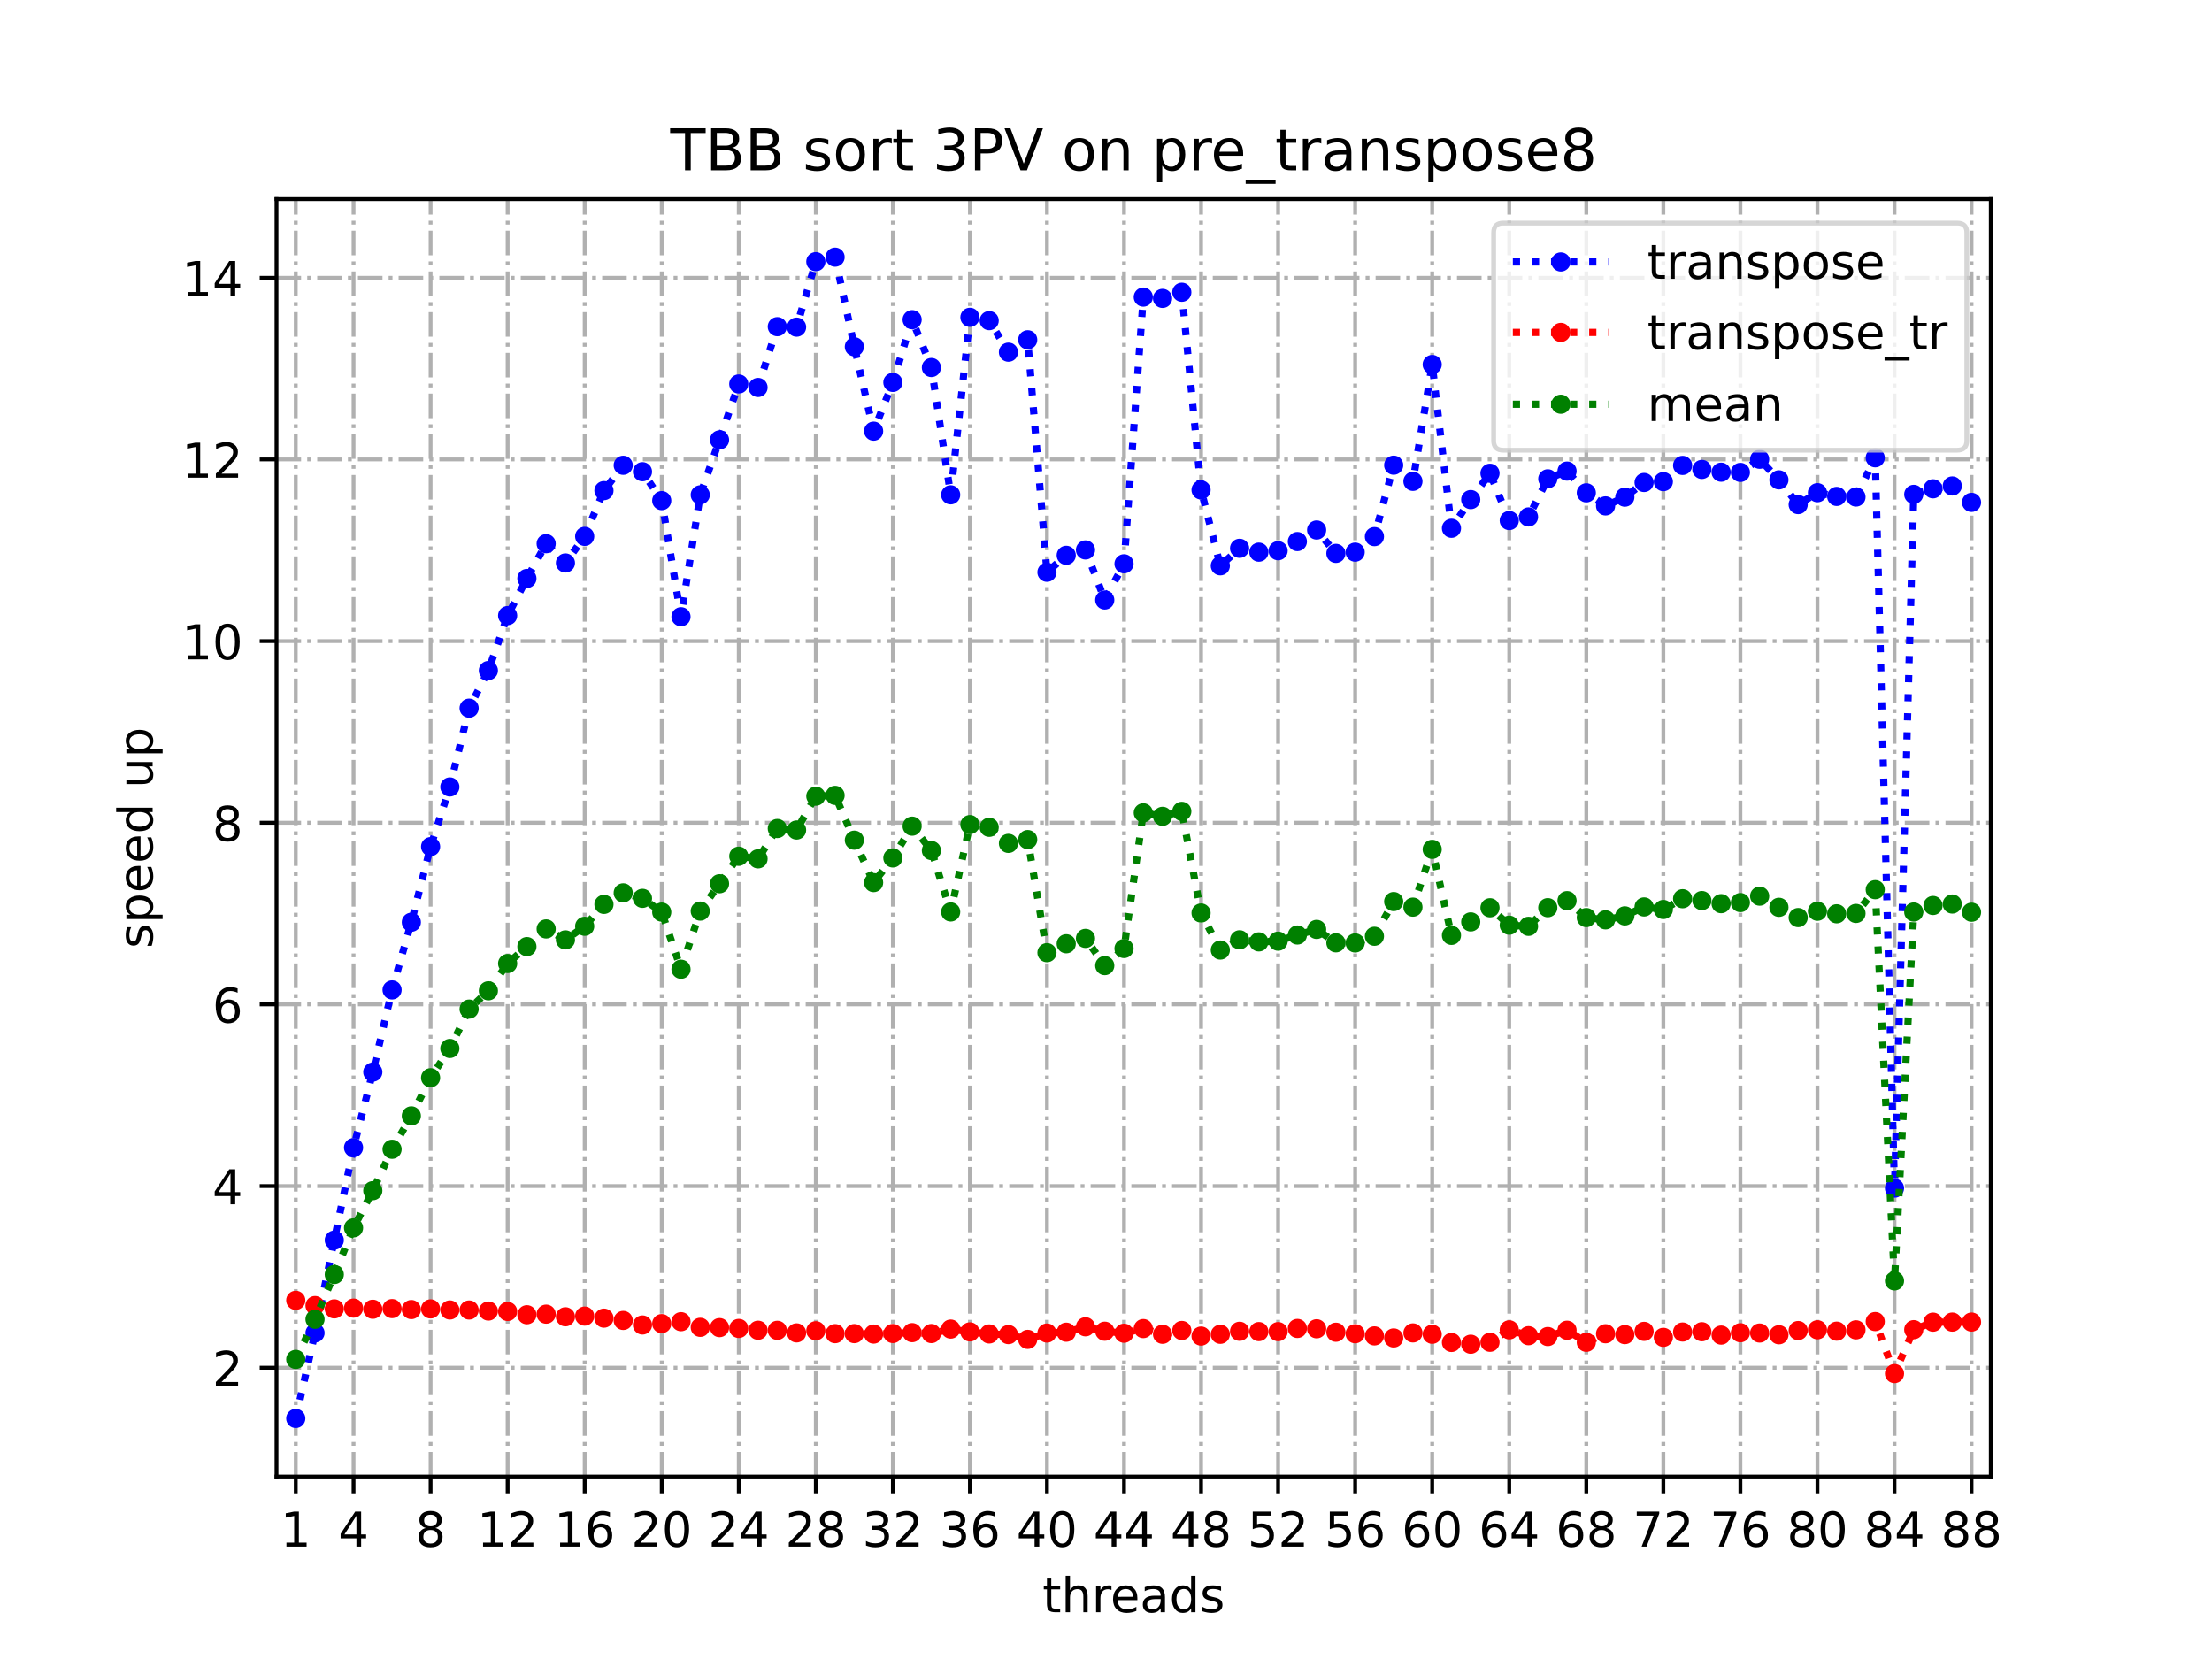<?xml version="1.0" encoding="utf-8" standalone="no"?>
<!DOCTYPE svg PUBLIC "-//W3C//DTD SVG 1.1//EN"
  "http://www.w3.org/Graphics/SVG/1.1/DTD/svg11.dtd">
<!-- Created with matplotlib (https://matplotlib.org/) -->
<svg height="345.6pt" version="1.1" viewBox="0 0 460.8 345.6" width="460.8pt" xmlns="http://www.w3.org/2000/svg" xmlns:xlink="http://www.w3.org/1999/xlink">
 <defs>
  <style type="text/css">
*{stroke-linecap:butt;stroke-linejoin:round;}
  </style>
 </defs>
 <g id="figure_1">
  <g id="patch_1">
   <path d="M 0 345.6 
L 460.8 345.6 
L 460.8 0 
L 0 0 
z
" style="fill:#ffffff;"/>
  </g>
  <g id="axes_1">
   <g id="patch_2">
    <path d="M 57.6 307.584 
L 414.72 307.584 
L 414.72 41.472 
L 57.6 41.472 
z
" style="fill:#ffffff;"/>
   </g>
   <g id="matplotlib.axis_1">
    <g id="xtick_1">
     <g id="line2d_1">
      <path clip-path="url(#p4ed97d0b75)" d="M 61.613 307.584 
L 61.613 41.472 
" style="fill:none;stroke:#b0b0b0;stroke-dasharray:5.12,1.28,0.8,1.28;stroke-dashoffset:0;stroke-width:0.8;"/>
     </g>
     <g id="line2d_2">
      <defs>
       <path d="M 0 0 
L 0 3.5 
" id="m55d8e1a784" style="stroke:#000000;stroke-width:0.8;"/>
      </defs>
      <g>
       <use style="stroke:#000000;stroke-width:0.8;" x="61.613" xlink:href="#m55d8e1a784" y="307.584"/>
      </g>
     </g>
     <g id="text_1">
      <!-- 1 -->
      <defs>
       <path d="M 12.406 8.297 
L 28.516 8.297 
L 28.516 63.922 
L 10.984 60.406 
L 10.984 69.391 
L 28.422 72.906 
L 38.281 72.906 
L 38.281 8.297 
L 54.391 8.297 
L 54.391 0 
L 12.406 0 
z
" id="DejaVuSans-49"/>
      </defs>
      <g transform="translate(58.431 322.182)scale(0.1 -0.1)">
       <use xlink:href="#DejaVuSans-49"/>
      </g>
     </g>
    </g>
    <g id="xtick_2">
     <g id="line2d_3">
      <path clip-path="url(#p4ed97d0b75)" d="M 73.65 307.584 
L 73.65 41.472 
" style="fill:none;stroke:#b0b0b0;stroke-dasharray:5.12,1.28,0.8,1.28;stroke-dashoffset:0;stroke-width:0.8;"/>
     </g>
     <g id="line2d_4">
      <g>
       <use style="stroke:#000000;stroke-width:0.8;" x="73.65" xlink:href="#m55d8e1a784" y="307.584"/>
      </g>
     </g>
     <g id="text_2">
      <!-- 4 -->
      <defs>
       <path d="M 37.797 64.312 
L 12.891 25.391 
L 37.797 25.391 
z
M 35.203 72.906 
L 47.609 72.906 
L 47.609 25.391 
L 58.016 25.391 
L 58.016 17.188 
L 47.609 17.188 
L 47.609 0 
L 37.797 0 
L 37.797 17.188 
L 4.891 17.188 
L 4.891 26.703 
z
" id="DejaVuSans-52"/>
      </defs>
      <g transform="translate(70.469 322.182)scale(0.1 -0.1)">
       <use xlink:href="#DejaVuSans-52"/>
      </g>
     </g>
    </g>
    <g id="xtick_3">
     <g id="line2d_5">
      <path clip-path="url(#p4ed97d0b75)" d="M 89.701 307.584 
L 89.701 41.472 
" style="fill:none;stroke:#b0b0b0;stroke-dasharray:5.12,1.28,0.8,1.28;stroke-dashoffset:0;stroke-width:0.8;"/>
     </g>
     <g id="line2d_6">
      <g>
       <use style="stroke:#000000;stroke-width:0.8;" x="89.701" xlink:href="#m55d8e1a784" y="307.584"/>
      </g>
     </g>
     <g id="text_3">
      <!-- 8 -->
      <defs>
       <path d="M 31.781 34.625 
Q 24.75 34.625 20.719 30.859 
Q 16.703 27.094 16.703 20.516 
Q 16.703 13.922 20.719 10.156 
Q 24.75 6.391 31.781 6.391 
Q 38.812 6.391 42.859 10.172 
Q 46.922 13.969 46.922 20.516 
Q 46.922 27.094 42.891 30.859 
Q 38.875 34.625 31.781 34.625 
z
M 21.922 38.812 
Q 15.578 40.375 12.031 44.719 
Q 8.5 49.078 8.5 55.328 
Q 8.5 64.062 14.719 69.141 
Q 20.953 74.219 31.781 74.219 
Q 42.672 74.219 48.875 69.141 
Q 55.078 64.062 55.078 55.328 
Q 55.078 49.078 51.531 44.719 
Q 48 40.375 41.703 38.812 
Q 48.828 37.156 52.797 32.312 
Q 56.781 27.484 56.781 20.516 
Q 56.781 9.906 50.312 4.234 
Q 43.844 -1.422 31.781 -1.422 
Q 19.734 -1.422 13.25 4.234 
Q 6.781 9.906 6.781 20.516 
Q 6.781 27.484 10.781 32.312 
Q 14.797 37.156 21.922 38.812 
z
M 18.312 54.391 
Q 18.312 48.734 21.844 45.562 
Q 25.391 42.391 31.781 42.391 
Q 38.141 42.391 41.719 45.562 
Q 45.312 48.734 45.312 54.391 
Q 45.312 60.062 41.719 63.234 
Q 38.141 66.406 31.781 66.406 
Q 25.391 66.406 21.844 63.234 
Q 18.312 60.062 18.312 54.391 
z
" id="DejaVuSans-56"/>
      </defs>
      <g transform="translate(86.519 322.182)scale(0.1 -0.1)">
       <use xlink:href="#DejaVuSans-56"/>
      </g>
     </g>
    </g>
    <g id="xtick_4">
     <g id="line2d_7">
      <path clip-path="url(#p4ed97d0b75)" d="M 105.751 307.584 
L 105.751 41.472 
" style="fill:none;stroke:#b0b0b0;stroke-dasharray:5.12,1.28,0.8,1.28;stroke-dashoffset:0;stroke-width:0.8;"/>
     </g>
     <g id="line2d_8">
      <g>
       <use style="stroke:#000000;stroke-width:0.8;" x="105.751" xlink:href="#m55d8e1a784" y="307.584"/>
      </g>
     </g>
     <g id="text_4">
      <!-- 12 -->
      <defs>
       <path d="M 19.188 8.297 
L 53.609 8.297 
L 53.609 0 
L 7.328 0 
L 7.328 8.297 
Q 12.938 14.109 22.625 23.891 
Q 32.328 33.688 34.812 36.531 
Q 39.547 41.844 41.422 45.531 
Q 43.312 49.219 43.312 52.781 
Q 43.312 58.594 39.234 62.25 
Q 35.156 65.922 28.609 65.922 
Q 23.969 65.922 18.812 64.312 
Q 13.672 62.703 7.812 59.422 
L 7.812 69.391 
Q 13.766 71.781 18.938 73 
Q 24.125 74.219 28.422 74.219 
Q 39.75 74.219 46.484 68.547 
Q 53.219 62.891 53.219 53.422 
Q 53.219 48.922 51.531 44.891 
Q 49.859 40.875 45.406 35.406 
Q 44.188 33.984 37.641 27.219 
Q 31.109 20.453 19.188 8.297 
z
" id="DejaVuSans-50"/>
      </defs>
      <g transform="translate(99.389 322.182)scale(0.1 -0.1)">
       <use xlink:href="#DejaVuSans-49"/>
       <use x="63.623" xlink:href="#DejaVuSans-50"/>
      </g>
     </g>
    </g>
    <g id="xtick_5">
     <g id="line2d_9">
      <path clip-path="url(#p4ed97d0b75)" d="M 121.801 307.584 
L 121.801 41.472 
" style="fill:none;stroke:#b0b0b0;stroke-dasharray:5.12,1.28,0.8,1.28;stroke-dashoffset:0;stroke-width:0.8;"/>
     </g>
     <g id="line2d_10">
      <g>
       <use style="stroke:#000000;stroke-width:0.8;" x="121.801" xlink:href="#m55d8e1a784" y="307.584"/>
      </g>
     </g>
     <g id="text_5">
      <!-- 16 -->
      <defs>
       <path d="M 33.016 40.375 
Q 26.375 40.375 22.484 35.828 
Q 18.609 31.297 18.609 23.391 
Q 18.609 15.531 22.484 10.953 
Q 26.375 6.391 33.016 6.391 
Q 39.656 6.391 43.531 10.953 
Q 47.406 15.531 47.406 23.391 
Q 47.406 31.297 43.531 35.828 
Q 39.656 40.375 33.016 40.375 
z
M 52.594 71.297 
L 52.594 62.312 
Q 48.875 64.062 45.094 64.984 
Q 41.312 65.922 37.594 65.922 
Q 27.828 65.922 22.672 59.328 
Q 17.531 52.734 16.797 39.406 
Q 19.672 43.656 24.016 45.922 
Q 28.375 48.188 33.594 48.188 
Q 44.578 48.188 50.953 41.516 
Q 57.328 34.859 57.328 23.391 
Q 57.328 12.156 50.688 5.359 
Q 44.047 -1.422 33.016 -1.422 
Q 20.359 -1.422 13.672 8.266 
Q 6.984 17.969 6.984 36.375 
Q 6.984 53.656 15.188 63.938 
Q 23.391 74.219 37.203 74.219 
Q 40.922 74.219 44.703 73.484 
Q 48.484 72.75 52.594 71.297 
z
" id="DejaVuSans-54"/>
      </defs>
      <g transform="translate(115.439 322.182)scale(0.1 -0.1)">
       <use xlink:href="#DejaVuSans-49"/>
       <use x="63.623" xlink:href="#DejaVuSans-54"/>
      </g>
     </g>
    </g>
    <g id="xtick_6">
     <g id="line2d_11">
      <path clip-path="url(#p4ed97d0b75)" d="M 137.852 307.584 
L 137.852 41.472 
" style="fill:none;stroke:#b0b0b0;stroke-dasharray:5.12,1.28,0.8,1.28;stroke-dashoffset:0;stroke-width:0.8;"/>
     </g>
     <g id="line2d_12">
      <g>
       <use style="stroke:#000000;stroke-width:0.8;" x="137.852" xlink:href="#m55d8e1a784" y="307.584"/>
      </g>
     </g>
     <g id="text_6">
      <!-- 20 -->
      <defs>
       <path d="M 31.781 66.406 
Q 24.172 66.406 20.328 58.906 
Q 16.5 51.422 16.5 36.375 
Q 16.5 21.391 20.328 13.891 
Q 24.172 6.391 31.781 6.391 
Q 39.453 6.391 43.281 13.891 
Q 47.125 21.391 47.125 36.375 
Q 47.125 51.422 43.281 58.906 
Q 39.453 66.406 31.781 66.406 
z
M 31.781 74.219 
Q 44.047 74.219 50.516 64.516 
Q 56.984 54.828 56.984 36.375 
Q 56.984 17.969 50.516 8.266 
Q 44.047 -1.422 31.781 -1.422 
Q 19.531 -1.422 13.062 8.266 
Q 6.594 17.969 6.594 36.375 
Q 6.594 54.828 13.062 64.516 
Q 19.531 74.219 31.781 74.219 
z
" id="DejaVuSans-48"/>
      </defs>
      <g transform="translate(131.489 322.182)scale(0.1 -0.1)">
       <use xlink:href="#DejaVuSans-50"/>
       <use x="63.623" xlink:href="#DejaVuSans-48"/>
      </g>
     </g>
    </g>
    <g id="xtick_7">
     <g id="line2d_13">
      <path clip-path="url(#p4ed97d0b75)" d="M 153.902 307.584 
L 153.902 41.472 
" style="fill:none;stroke:#b0b0b0;stroke-dasharray:5.12,1.28,0.8,1.28;stroke-dashoffset:0;stroke-width:0.8;"/>
     </g>
     <g id="line2d_14">
      <g>
       <use style="stroke:#000000;stroke-width:0.8;" x="153.902" xlink:href="#m55d8e1a784" y="307.584"/>
      </g>
     </g>
     <g id="text_7">
      <!-- 24 -->
      <g transform="translate(147.54 322.182)scale(0.1 -0.1)">
       <use xlink:href="#DejaVuSans-50"/>
       <use x="63.623" xlink:href="#DejaVuSans-52"/>
      </g>
     </g>
    </g>
    <g id="xtick_8">
     <g id="line2d_15">
      <path clip-path="url(#p4ed97d0b75)" d="M 169.952 307.584 
L 169.952 41.472 
" style="fill:none;stroke:#b0b0b0;stroke-dasharray:5.12,1.28,0.8,1.28;stroke-dashoffset:0;stroke-width:0.8;"/>
     </g>
     <g id="line2d_16">
      <g>
       <use style="stroke:#000000;stroke-width:0.8;" x="169.952" xlink:href="#m55d8e1a784" y="307.584"/>
      </g>
     </g>
     <g id="text_8">
      <!-- 28 -->
      <g transform="translate(163.59 322.182)scale(0.1 -0.1)">
       <use xlink:href="#DejaVuSans-50"/>
       <use x="63.623" xlink:href="#DejaVuSans-56"/>
      </g>
     </g>
    </g>
    <g id="xtick_9">
     <g id="line2d_17">
      <path clip-path="url(#p4ed97d0b75)" d="M 186.003 307.584 
L 186.003 41.472 
" style="fill:none;stroke:#b0b0b0;stroke-dasharray:5.12,1.28,0.8,1.28;stroke-dashoffset:0;stroke-width:0.8;"/>
     </g>
     <g id="line2d_18">
      <g>
       <use style="stroke:#000000;stroke-width:0.8;" x="186.003" xlink:href="#m55d8e1a784" y="307.584"/>
      </g>
     </g>
     <g id="text_9">
      <!-- 32 -->
      <defs>
       <path d="M 40.578 39.312 
Q 47.656 37.797 51.625 33 
Q 55.609 28.219 55.609 21.188 
Q 55.609 10.406 48.188 4.484 
Q 40.766 -1.422 27.094 -1.422 
Q 22.516 -1.422 17.656 -0.516 
Q 12.797 0.391 7.625 2.203 
L 7.625 11.719 
Q 11.719 9.328 16.594 8.109 
Q 21.484 6.891 26.812 6.891 
Q 36.078 6.891 40.938 10.547 
Q 45.797 14.203 45.797 21.188 
Q 45.797 27.641 41.281 31.266 
Q 36.766 34.906 28.719 34.906 
L 20.219 34.906 
L 20.219 43.016 
L 29.109 43.016 
Q 36.375 43.016 40.234 45.922 
Q 44.094 48.828 44.094 54.297 
Q 44.094 59.906 40.109 62.906 
Q 36.141 65.922 28.719 65.922 
Q 24.656 65.922 20.016 65.031 
Q 15.375 64.156 9.812 62.312 
L 9.812 71.094 
Q 15.438 72.656 20.344 73.438 
Q 25.25 74.219 29.594 74.219 
Q 40.828 74.219 47.359 69.109 
Q 53.906 64.016 53.906 55.328 
Q 53.906 49.266 50.438 45.094 
Q 46.969 40.922 40.578 39.312 
z
" id="DejaVuSans-51"/>
      </defs>
      <g transform="translate(179.64 322.182)scale(0.1 -0.1)">
       <use xlink:href="#DejaVuSans-51"/>
       <use x="63.623" xlink:href="#DejaVuSans-50"/>
      </g>
     </g>
    </g>
    <g id="xtick_10">
     <g id="line2d_19">
      <path clip-path="url(#p4ed97d0b75)" d="M 202.053 307.584 
L 202.053 41.472 
" style="fill:none;stroke:#b0b0b0;stroke-dasharray:5.12,1.28,0.8,1.28;stroke-dashoffset:0;stroke-width:0.8;"/>
     </g>
     <g id="line2d_20">
      <g>
       <use style="stroke:#000000;stroke-width:0.8;" x="202.053" xlink:href="#m55d8e1a784" y="307.584"/>
      </g>
     </g>
     <g id="text_10">
      <!-- 36 -->
      <g transform="translate(195.691 322.182)scale(0.1 -0.1)">
       <use xlink:href="#DejaVuSans-51"/>
       <use x="63.623" xlink:href="#DejaVuSans-54"/>
      </g>
     </g>
    </g>
    <g id="xtick_11">
     <g id="line2d_21">
      <path clip-path="url(#p4ed97d0b75)" d="M 218.103 307.584 
L 218.103 41.472 
" style="fill:none;stroke:#b0b0b0;stroke-dasharray:5.12,1.28,0.8,1.28;stroke-dashoffset:0;stroke-width:0.8;"/>
     </g>
     <g id="line2d_22">
      <g>
       <use style="stroke:#000000;stroke-width:0.8;" x="218.103" xlink:href="#m55d8e1a784" y="307.584"/>
      </g>
     </g>
     <g id="text_11">
      <!-- 40 -->
      <g transform="translate(211.741 322.182)scale(0.1 -0.1)">
       <use xlink:href="#DejaVuSans-52"/>
       <use x="63.623" xlink:href="#DejaVuSans-48"/>
      </g>
     </g>
    </g>
    <g id="xtick_12">
     <g id="line2d_23">
      <path clip-path="url(#p4ed97d0b75)" d="M 234.154 307.584 
L 234.154 41.472 
" style="fill:none;stroke:#b0b0b0;stroke-dasharray:5.12,1.28,0.8,1.28;stroke-dashoffset:0;stroke-width:0.8;"/>
     </g>
     <g id="line2d_24">
      <g>
       <use style="stroke:#000000;stroke-width:0.8;" x="234.154" xlink:href="#m55d8e1a784" y="307.584"/>
      </g>
     </g>
     <g id="text_12">
      <!-- 44 -->
      <g transform="translate(227.791 322.182)scale(0.1 -0.1)">
       <use xlink:href="#DejaVuSans-52"/>
       <use x="63.623" xlink:href="#DejaVuSans-52"/>
      </g>
     </g>
    </g>
    <g id="xtick_13">
     <g id="line2d_25">
      <path clip-path="url(#p4ed97d0b75)" d="M 250.204 307.584 
L 250.204 41.472 
" style="fill:none;stroke:#b0b0b0;stroke-dasharray:5.12,1.28,0.8,1.28;stroke-dashoffset:0;stroke-width:0.8;"/>
     </g>
     <g id="line2d_26">
      <g>
       <use style="stroke:#000000;stroke-width:0.8;" x="250.204" xlink:href="#m55d8e1a784" y="307.584"/>
      </g>
     </g>
     <g id="text_13">
      <!-- 48 -->
      <g transform="translate(243.842 322.182)scale(0.1 -0.1)">
       <use xlink:href="#DejaVuSans-52"/>
       <use x="63.623" xlink:href="#DejaVuSans-56"/>
      </g>
     </g>
    </g>
    <g id="xtick_14">
     <g id="line2d_27">
      <path clip-path="url(#p4ed97d0b75)" d="M 266.254 307.584 
L 266.254 41.472 
" style="fill:none;stroke:#b0b0b0;stroke-dasharray:5.12,1.28,0.8,1.28;stroke-dashoffset:0;stroke-width:0.8;"/>
     </g>
     <g id="line2d_28">
      <g>
       <use style="stroke:#000000;stroke-width:0.8;" x="266.254" xlink:href="#m55d8e1a784" y="307.584"/>
      </g>
     </g>
     <g id="text_14">
      <!-- 52 -->
      <defs>
       <path d="M 10.797 72.906 
L 49.516 72.906 
L 49.516 64.594 
L 19.828 64.594 
L 19.828 46.734 
Q 21.969 47.469 24.109 47.828 
Q 26.266 48.188 28.422 48.188 
Q 40.625 48.188 47.75 41.5 
Q 54.891 34.812 54.891 23.391 
Q 54.891 11.625 47.562 5.094 
Q 40.234 -1.422 26.906 -1.422 
Q 22.312 -1.422 17.547 -0.641 
Q 12.797 0.141 7.719 1.703 
L 7.719 11.625 
Q 12.109 9.234 16.797 8.062 
Q 21.484 6.891 26.703 6.891 
Q 35.156 6.891 40.078 11.328 
Q 45.016 15.766 45.016 23.391 
Q 45.016 31 40.078 35.438 
Q 35.156 39.891 26.703 39.891 
Q 22.75 39.891 18.812 39.016 
Q 14.891 38.141 10.797 36.281 
z
" id="DejaVuSans-53"/>
      </defs>
      <g transform="translate(259.892 322.182)scale(0.1 -0.1)">
       <use xlink:href="#DejaVuSans-53"/>
       <use x="63.623" xlink:href="#DejaVuSans-50"/>
      </g>
     </g>
    </g>
    <g id="xtick_15">
     <g id="line2d_29">
      <path clip-path="url(#p4ed97d0b75)" d="M 282.305 307.584 
L 282.305 41.472 
" style="fill:none;stroke:#b0b0b0;stroke-dasharray:5.12,1.28,0.8,1.28;stroke-dashoffset:0;stroke-width:0.8;"/>
     </g>
     <g id="line2d_30">
      <g>
       <use style="stroke:#000000;stroke-width:0.8;" x="282.305" xlink:href="#m55d8e1a784" y="307.584"/>
      </g>
     </g>
     <g id="text_15">
      <!-- 56 -->
      <g transform="translate(275.942 322.182)scale(0.1 -0.1)">
       <use xlink:href="#DejaVuSans-53"/>
       <use x="63.623" xlink:href="#DejaVuSans-54"/>
      </g>
     </g>
    </g>
    <g id="xtick_16">
     <g id="line2d_31">
      <path clip-path="url(#p4ed97d0b75)" d="M 298.355 307.584 
L 298.355 41.472 
" style="fill:none;stroke:#b0b0b0;stroke-dasharray:5.12,1.28,0.8,1.28;stroke-dashoffset:0;stroke-width:0.8;"/>
     </g>
     <g id="line2d_32">
      <g>
       <use style="stroke:#000000;stroke-width:0.8;" x="298.355" xlink:href="#m55d8e1a784" y="307.584"/>
      </g>
     </g>
     <g id="text_16">
      <!-- 60 -->
      <g transform="translate(291.993 322.182)scale(0.1 -0.1)">
       <use xlink:href="#DejaVuSans-54"/>
       <use x="63.623" xlink:href="#DejaVuSans-48"/>
      </g>
     </g>
    </g>
    <g id="xtick_17">
     <g id="line2d_33">
      <path clip-path="url(#p4ed97d0b75)" d="M 314.405 307.584 
L 314.405 41.472 
" style="fill:none;stroke:#b0b0b0;stroke-dasharray:5.12,1.28,0.8,1.28;stroke-dashoffset:0;stroke-width:0.8;"/>
     </g>
     <g id="line2d_34">
      <g>
       <use style="stroke:#000000;stroke-width:0.8;" x="314.405" xlink:href="#m55d8e1a784" y="307.584"/>
      </g>
     </g>
     <g id="text_17">
      <!-- 64 -->
      <g transform="translate(308.043 322.182)scale(0.1 -0.1)">
       <use xlink:href="#DejaVuSans-54"/>
       <use x="63.623" xlink:href="#DejaVuSans-52"/>
      </g>
     </g>
    </g>
    <g id="xtick_18">
     <g id="line2d_35">
      <path clip-path="url(#p4ed97d0b75)" d="M 330.456 307.584 
L 330.456 41.472 
" style="fill:none;stroke:#b0b0b0;stroke-dasharray:5.12,1.28,0.8,1.28;stroke-dashoffset:0;stroke-width:0.8;"/>
     </g>
     <g id="line2d_36">
      <g>
       <use style="stroke:#000000;stroke-width:0.8;" x="330.456" xlink:href="#m55d8e1a784" y="307.584"/>
      </g>
     </g>
     <g id="text_18">
      <!-- 68 -->
      <g transform="translate(324.093 322.182)scale(0.1 -0.1)">
       <use xlink:href="#DejaVuSans-54"/>
       <use x="63.623" xlink:href="#DejaVuSans-56"/>
      </g>
     </g>
    </g>
    <g id="xtick_19">
     <g id="line2d_37">
      <path clip-path="url(#p4ed97d0b75)" d="M 346.506 307.584 
L 346.506 41.472 
" style="fill:none;stroke:#b0b0b0;stroke-dasharray:5.12,1.28,0.8,1.28;stroke-dashoffset:0;stroke-width:0.8;"/>
     </g>
     <g id="line2d_38">
      <g>
       <use style="stroke:#000000;stroke-width:0.8;" x="346.506" xlink:href="#m55d8e1a784" y="307.584"/>
      </g>
     </g>
     <g id="text_19">
      <!-- 72 -->
      <defs>
       <path d="M 8.203 72.906 
L 55.078 72.906 
L 55.078 68.703 
L 28.609 0 
L 18.312 0 
L 43.219 64.594 
L 8.203 64.594 
z
" id="DejaVuSans-55"/>
      </defs>
      <g transform="translate(340.144 322.182)scale(0.1 -0.1)">
       <use xlink:href="#DejaVuSans-55"/>
       <use x="63.623" xlink:href="#DejaVuSans-50"/>
      </g>
     </g>
    </g>
    <g id="xtick_20">
     <g id="line2d_39">
      <path clip-path="url(#p4ed97d0b75)" d="M 362.556 307.584 
L 362.556 41.472 
" style="fill:none;stroke:#b0b0b0;stroke-dasharray:5.12,1.28,0.8,1.28;stroke-dashoffset:0;stroke-width:0.8;"/>
     </g>
     <g id="line2d_40">
      <g>
       <use style="stroke:#000000;stroke-width:0.8;" x="362.556" xlink:href="#m55d8e1a784" y="307.584"/>
      </g>
     </g>
     <g id="text_20">
      <!-- 76 -->
      <g transform="translate(356.194 322.182)scale(0.1 -0.1)">
       <use xlink:href="#DejaVuSans-55"/>
       <use x="63.623" xlink:href="#DejaVuSans-54"/>
      </g>
     </g>
    </g>
    <g id="xtick_21">
     <g id="line2d_41">
      <path clip-path="url(#p4ed97d0b75)" d="M 378.607 307.584 
L 378.607 41.472 
" style="fill:none;stroke:#b0b0b0;stroke-dasharray:5.12,1.28,0.8,1.28;stroke-dashoffset:0;stroke-width:0.8;"/>
     </g>
     <g id="line2d_42">
      <g>
       <use style="stroke:#000000;stroke-width:0.8;" x="378.607" xlink:href="#m55d8e1a784" y="307.584"/>
      </g>
     </g>
     <g id="text_21">
      <!-- 80 -->
      <g transform="translate(372.244 322.182)scale(0.1 -0.1)">
       <use xlink:href="#DejaVuSans-56"/>
       <use x="63.623" xlink:href="#DejaVuSans-48"/>
      </g>
     </g>
    </g>
    <g id="xtick_22">
     <g id="line2d_43">
      <path clip-path="url(#p4ed97d0b75)" d="M 394.657 307.584 
L 394.657 41.472 
" style="fill:none;stroke:#b0b0b0;stroke-dasharray:5.12,1.28,0.8,1.28;stroke-dashoffset:0;stroke-width:0.8;"/>
     </g>
     <g id="line2d_44">
      <g>
       <use style="stroke:#000000;stroke-width:0.8;" x="394.657" xlink:href="#m55d8e1a784" y="307.584"/>
      </g>
     </g>
     <g id="text_22">
      <!-- 84 -->
      <g transform="translate(388.295 322.182)scale(0.1 -0.1)">
       <use xlink:href="#DejaVuSans-56"/>
       <use x="63.623" xlink:href="#DejaVuSans-52"/>
      </g>
     </g>
    </g>
    <g id="xtick_23">
     <g id="line2d_45">
      <path clip-path="url(#p4ed97d0b75)" d="M 410.707 307.584 
L 410.707 41.472 
" style="fill:none;stroke:#b0b0b0;stroke-dasharray:5.12,1.28,0.8,1.28;stroke-dashoffset:0;stroke-width:0.8;"/>
     </g>
     <g id="line2d_46">
      <g>
       <use style="stroke:#000000;stroke-width:0.8;" x="410.707" xlink:href="#m55d8e1a784" y="307.584"/>
      </g>
     </g>
     <g id="text_23">
      <!-- 88 -->
      <g transform="translate(404.345 322.182)scale(0.1 -0.1)">
       <use xlink:href="#DejaVuSans-56"/>
       <use x="63.623" xlink:href="#DejaVuSans-56"/>
      </g>
     </g>
    </g>
    <g id="text_24">
     <!-- threads -->
     <defs>
      <path d="M 18.312 70.219 
L 18.312 54.688 
L 36.812 54.688 
L 36.812 47.703 
L 18.312 47.703 
L 18.312 18.016 
Q 18.312 11.328 20.141 9.422 
Q 21.969 7.516 27.594 7.516 
L 36.812 7.516 
L 36.812 0 
L 27.594 0 
Q 17.188 0 13.234 3.875 
Q 9.281 7.766 9.281 18.016 
L 9.281 47.703 
L 2.688 47.703 
L 2.688 54.688 
L 9.281 54.688 
L 9.281 70.219 
z
" id="DejaVuSans-116"/>
      <path d="M 54.891 33.016 
L 54.891 0 
L 45.906 0 
L 45.906 32.719 
Q 45.906 40.484 42.875 44.328 
Q 39.844 48.188 33.797 48.188 
Q 26.516 48.188 22.312 43.547 
Q 18.109 38.922 18.109 30.906 
L 18.109 0 
L 9.078 0 
L 9.078 75.984 
L 18.109 75.984 
L 18.109 46.188 
Q 21.344 51.125 25.703 53.562 
Q 30.078 56 35.797 56 
Q 45.219 56 50.047 50.172 
Q 54.891 44.344 54.891 33.016 
z
" id="DejaVuSans-104"/>
      <path d="M 41.109 46.297 
Q 39.594 47.172 37.812 47.578 
Q 36.031 48 33.891 48 
Q 26.266 48 22.188 43.047 
Q 18.109 38.094 18.109 28.812 
L 18.109 0 
L 9.078 0 
L 9.078 54.688 
L 18.109 54.688 
L 18.109 46.188 
Q 20.953 51.172 25.484 53.578 
Q 30.031 56 36.531 56 
Q 37.453 56 38.578 55.875 
Q 39.703 55.766 41.062 55.516 
z
" id="DejaVuSans-114"/>
      <path d="M 56.203 29.594 
L 56.203 25.203 
L 14.891 25.203 
Q 15.484 15.922 20.484 11.062 
Q 25.484 6.203 34.422 6.203 
Q 39.594 6.203 44.453 7.469 
Q 49.312 8.734 54.109 11.281 
L 54.109 2.781 
Q 49.266 0.734 44.188 -0.344 
Q 39.109 -1.422 33.891 -1.422 
Q 20.797 -1.422 13.156 6.188 
Q 5.516 13.812 5.516 26.812 
Q 5.516 40.234 12.766 48.109 
Q 20.016 56 32.328 56 
Q 43.359 56 49.781 48.891 
Q 56.203 41.797 56.203 29.594 
z
M 47.219 32.234 
Q 47.125 39.594 43.094 43.984 
Q 39.062 48.391 32.422 48.391 
Q 24.906 48.391 20.391 44.141 
Q 15.875 39.891 15.188 32.172 
z
" id="DejaVuSans-101"/>
      <path d="M 34.281 27.484 
Q 23.391 27.484 19.188 25 
Q 14.984 22.516 14.984 16.5 
Q 14.984 11.719 18.141 8.906 
Q 21.297 6.109 26.703 6.109 
Q 34.188 6.109 38.703 11.406 
Q 43.219 16.703 43.219 25.484 
L 43.219 27.484 
z
M 52.203 31.203 
L 52.203 0 
L 43.219 0 
L 43.219 8.297 
Q 40.141 3.328 35.547 0.953 
Q 30.953 -1.422 24.312 -1.422 
Q 15.922 -1.422 10.953 3.297 
Q 6 8.016 6 15.922 
Q 6 25.141 12.172 29.828 
Q 18.359 34.516 30.609 34.516 
L 43.219 34.516 
L 43.219 35.406 
Q 43.219 41.609 39.141 45 
Q 35.062 48.391 27.688 48.391 
Q 23 48.391 18.547 47.266 
Q 14.109 46.141 10.016 43.891 
L 10.016 52.203 
Q 14.938 54.109 19.578 55.047 
Q 24.219 56 28.609 56 
Q 40.484 56 46.344 49.844 
Q 52.203 43.703 52.203 31.203 
z
" id="DejaVuSans-97"/>
      <path d="M 45.406 46.391 
L 45.406 75.984 
L 54.391 75.984 
L 54.391 0 
L 45.406 0 
L 45.406 8.203 
Q 42.578 3.328 38.25 0.953 
Q 33.938 -1.422 27.875 -1.422 
Q 17.969 -1.422 11.734 6.484 
Q 5.516 14.406 5.516 27.297 
Q 5.516 40.188 11.734 48.094 
Q 17.969 56 27.875 56 
Q 33.938 56 38.25 53.625 
Q 42.578 51.266 45.406 46.391 
z
M 14.797 27.297 
Q 14.797 17.391 18.875 11.75 
Q 22.953 6.109 30.078 6.109 
Q 37.203 6.109 41.297 11.75 
Q 45.406 17.391 45.406 27.297 
Q 45.406 37.203 41.297 42.844 
Q 37.203 48.484 30.078 48.484 
Q 22.953 48.484 18.875 42.844 
Q 14.797 37.203 14.797 27.297 
z
" id="DejaVuSans-100"/>
      <path d="M 44.281 53.078 
L 44.281 44.578 
Q 40.484 46.531 36.375 47.5 
Q 32.281 48.484 27.875 48.484 
Q 21.188 48.484 17.844 46.438 
Q 14.5 44.391 14.5 40.281 
Q 14.5 37.156 16.891 35.375 
Q 19.281 33.594 26.516 31.984 
L 29.594 31.297 
Q 39.156 29.25 43.188 25.516 
Q 47.219 21.781 47.219 15.094 
Q 47.219 7.469 41.188 3.016 
Q 35.156 -1.422 24.609 -1.422 
Q 20.219 -1.422 15.453 -0.562 
Q 10.688 0.297 5.422 2 
L 5.422 11.281 
Q 10.406 8.688 15.234 7.391 
Q 20.062 6.109 24.812 6.109 
Q 31.156 6.109 34.562 8.281 
Q 37.984 10.453 37.984 14.406 
Q 37.984 18.062 35.516 20.016 
Q 33.062 21.969 24.703 23.781 
L 21.578 24.516 
Q 13.234 26.266 9.516 29.906 
Q 5.812 33.547 5.812 39.891 
Q 5.812 47.609 11.281 51.797 
Q 16.75 56 26.812 56 
Q 31.781 56 36.172 55.266 
Q 40.578 54.547 44.281 53.078 
z
" id="DejaVuSans-115"/>
     </defs>
     <g transform="translate(217.169 335.861)scale(0.1 -0.1)">
      <use xlink:href="#DejaVuSans-116"/>
      <use x="39.209" xlink:href="#DejaVuSans-104"/>
      <use x="102.588" xlink:href="#DejaVuSans-114"/>
      <use x="141.451" xlink:href="#DejaVuSans-101"/>
      <use x="202.975" xlink:href="#DejaVuSans-97"/>
      <use x="264.254" xlink:href="#DejaVuSans-100"/>
      <use x="327.73" xlink:href="#DejaVuSans-115"/>
     </g>
    </g>
   </g>
   <g id="matplotlib.axis_2">
    <g id="ytick_1">
     <g id="line2d_47">
      <path clip-path="url(#p4ed97d0b75)" d="M 57.6 284.921 
L 414.72 284.921 
" style="fill:none;stroke:#b0b0b0;stroke-dasharray:5.12,1.28,0.8,1.28;stroke-dashoffset:0;stroke-width:0.8;"/>
     </g>
     <g id="line2d_48">
      <defs>
       <path d="M 0 0 
L -3.5 0 
" id="m5cf0debcf4" style="stroke:#000000;stroke-width:0.8;"/>
      </defs>
      <g>
       <use style="stroke:#000000;stroke-width:0.8;" x="57.6" xlink:href="#m5cf0debcf4" y="284.921"/>
      </g>
     </g>
     <g id="text_25">
      <!-- 2 -->
      <g transform="translate(44.237 288.72)scale(0.1 -0.1)">
       <use xlink:href="#DejaVuSans-50"/>
      </g>
     </g>
    </g>
    <g id="ytick_2">
     <g id="line2d_49">
      <path clip-path="url(#p4ed97d0b75)" d="M 57.6 247.078 
L 414.72 247.078 
" style="fill:none;stroke:#b0b0b0;stroke-dasharray:5.12,1.28,0.8,1.28;stroke-dashoffset:0;stroke-width:0.8;"/>
     </g>
     <g id="line2d_50">
      <g>
       <use style="stroke:#000000;stroke-width:0.8;" x="57.6" xlink:href="#m5cf0debcf4" y="247.078"/>
      </g>
     </g>
     <g id="text_26">
      <!-- 4 -->
      <g transform="translate(44.237 250.877)scale(0.1 -0.1)">
       <use xlink:href="#DejaVuSans-52"/>
      </g>
     </g>
    </g>
    <g id="ytick_3">
     <g id="line2d_51">
      <path clip-path="url(#p4ed97d0b75)" d="M 57.6 209.236 
L 414.72 209.236 
" style="fill:none;stroke:#b0b0b0;stroke-dasharray:5.12,1.28,0.8,1.28;stroke-dashoffset:0;stroke-width:0.8;"/>
     </g>
     <g id="line2d_52">
      <g>
       <use style="stroke:#000000;stroke-width:0.8;" x="57.6" xlink:href="#m5cf0debcf4" y="209.236"/>
      </g>
     </g>
     <g id="text_27">
      <!-- 6 -->
      <g transform="translate(44.237 213.035)scale(0.1 -0.1)">
       <use xlink:href="#DejaVuSans-54"/>
      </g>
     </g>
    </g>
    <g id="ytick_4">
     <g id="line2d_53">
      <path clip-path="url(#p4ed97d0b75)" d="M 57.6 171.393 
L 414.72 171.393 
" style="fill:none;stroke:#b0b0b0;stroke-dasharray:5.12,1.28,0.8,1.28;stroke-dashoffset:0;stroke-width:0.8;"/>
     </g>
     <g id="line2d_54">
      <g>
       <use style="stroke:#000000;stroke-width:0.8;" x="57.6" xlink:href="#m5cf0debcf4" y="171.393"/>
      </g>
     </g>
     <g id="text_28">
      <!-- 8 -->
      <g transform="translate(44.237 175.193)scale(0.1 -0.1)">
       <use xlink:href="#DejaVuSans-56"/>
      </g>
     </g>
    </g>
    <g id="ytick_5">
     <g id="line2d_55">
      <path clip-path="url(#p4ed97d0b75)" d="M 57.6 133.551 
L 414.72 133.551 
" style="fill:none;stroke:#b0b0b0;stroke-dasharray:5.12,1.28,0.8,1.28;stroke-dashoffset:0;stroke-width:0.8;"/>
     </g>
     <g id="line2d_56">
      <g>
       <use style="stroke:#000000;stroke-width:0.8;" x="57.6" xlink:href="#m5cf0debcf4" y="133.551"/>
      </g>
     </g>
     <g id="text_29">
      <!-- 10 -->
      <g transform="translate(37.875 137.35)scale(0.1 -0.1)">
       <use xlink:href="#DejaVuSans-49"/>
       <use x="63.623" xlink:href="#DejaVuSans-48"/>
      </g>
     </g>
    </g>
    <g id="ytick_6">
     <g id="line2d_57">
      <path clip-path="url(#p4ed97d0b75)" d="M 57.6 95.709 
L 414.72 95.709 
" style="fill:none;stroke:#b0b0b0;stroke-dasharray:5.12,1.28,0.8,1.28;stroke-dashoffset:0;stroke-width:0.8;"/>
     </g>
     <g id="line2d_58">
      <g>
       <use style="stroke:#000000;stroke-width:0.8;" x="57.6" xlink:href="#m5cf0debcf4" y="95.709"/>
      </g>
     </g>
     <g id="text_30">
      <!-- 12 -->
      <g transform="translate(37.875 99.508)scale(0.1 -0.1)">
       <use xlink:href="#DejaVuSans-49"/>
       <use x="63.623" xlink:href="#DejaVuSans-50"/>
      </g>
     </g>
    </g>
    <g id="ytick_7">
     <g id="line2d_59">
      <path clip-path="url(#p4ed97d0b75)" d="M 57.6 57.866 
L 414.72 57.866 
" style="fill:none;stroke:#b0b0b0;stroke-dasharray:5.12,1.28,0.8,1.28;stroke-dashoffset:0;stroke-width:0.8;"/>
     </g>
     <g id="line2d_60">
      <g>
       <use style="stroke:#000000;stroke-width:0.8;" x="57.6" xlink:href="#m5cf0debcf4" y="57.866"/>
      </g>
     </g>
     <g id="text_31">
      <!-- 14 -->
      <g transform="translate(37.875 61.665)scale(0.1 -0.1)">
       <use xlink:href="#DejaVuSans-49"/>
       <use x="63.623" xlink:href="#DejaVuSans-52"/>
      </g>
     </g>
    </g>
    <g id="text_32">
     <!-- speed up -->
     <defs>
      <path d="M 18.109 8.203 
L 18.109 -20.797 
L 9.078 -20.797 
L 9.078 54.688 
L 18.109 54.688 
L 18.109 46.391 
Q 20.953 51.266 25.266 53.625 
Q 29.594 56 35.594 56 
Q 45.562 56 51.781 48.094 
Q 58.016 40.188 58.016 27.297 
Q 58.016 14.406 51.781 6.484 
Q 45.562 -1.422 35.594 -1.422 
Q 29.594 -1.422 25.266 0.953 
Q 20.953 3.328 18.109 8.203 
z
M 48.688 27.297 
Q 48.688 37.203 44.609 42.844 
Q 40.531 48.484 33.406 48.484 
Q 26.266 48.484 22.188 42.844 
Q 18.109 37.203 18.109 27.297 
Q 18.109 17.391 22.188 11.75 
Q 26.266 6.109 33.406 6.109 
Q 40.531 6.109 44.609 11.75 
Q 48.688 17.391 48.688 27.297 
z
" id="DejaVuSans-112"/>
      <path id="DejaVuSans-32"/>
      <path d="M 8.5 21.578 
L 8.5 54.688 
L 17.484 54.688 
L 17.484 21.922 
Q 17.484 14.156 20.5 10.266 
Q 23.531 6.391 29.594 6.391 
Q 36.859 6.391 41.078 11.031 
Q 45.312 15.672 45.312 23.688 
L 45.312 54.688 
L 54.297 54.688 
L 54.297 0 
L 45.312 0 
L 45.312 8.406 
Q 42.047 3.422 37.719 1 
Q 33.406 -1.422 27.688 -1.422 
Q 18.266 -1.422 13.375 4.438 
Q 8.5 10.297 8.5 21.578 
z
M 31.109 56 
z
" id="DejaVuSans-117"/>
     </defs>
     <g transform="translate(31.795 197.566)rotate(-90)scale(0.1 -0.1)">
      <use xlink:href="#DejaVuSans-115"/>
      <use x="52.1" xlink:href="#DejaVuSans-112"/>
      <use x="115.576" xlink:href="#DejaVuSans-101"/>
      <use x="177.1" xlink:href="#DejaVuSans-101"/>
      <use x="238.623" xlink:href="#DejaVuSans-100"/>
      <use x="302.1" xlink:href="#DejaVuSans-32"/>
      <use x="333.887" xlink:href="#DejaVuSans-117"/>
      <use x="397.266" xlink:href="#DejaVuSans-112"/>
     </g>
    </g>
   </g>
   <g id="line2d_61">
    <path clip-path="url(#p4ed97d0b75)" d="M 61.613 295.488 
L 65.625 277.669 
L 69.638 258.345 
L 73.65 239.068 
L 77.663 223.342 
L 81.676 206.216 
L 85.688 192.117 
L 89.701 176.37 
L 93.713 163.936 
L 97.726 147.523 
L 101.738 139.683 
L 105.751 128.237 
L 109.764 120.505 
L 113.776 113.259 
L 117.789 117.275 
L 121.801 111.737 
L 125.814 102.203 
L 129.827 96.927 
L 133.839 98.266 
L 137.852 104.286 
L 141.864 128.478 
L 145.877 103.088 
L 149.889 91.636 
L 153.902 79.991 
L 157.915 80.714 
L 161.927 68.05 
L 165.94 68.15 
L 169.952 54.51 
L 173.965 53.568 
L 177.978 72.234 
L 181.99 89.814 
L 186.003 79.659 
L 190.015 66.592 
L 194.028 76.559 
L 198.04 103.08 
L 202.053 66.104 
L 206.066 66.795 
L 210.078 73.365 
L 214.091 70.782 
L 218.103 119.212 
L 222.116 115.682 
L 226.129 114.564 
L 230.141 124.987 
L 234.154 117.447 
L 238.166 61.889 
L 242.179 62.161 
L 246.191 60.881 
L 250.204 102.064 
L 254.217 117.865 
L 258.229 114.221 
L 262.242 115.026 
L 266.254 114.723 
L 270.267 112.818 
L 274.28 110.411 
L 278.292 115.279 
L 282.305 115.023 
L 286.317 111.785 
L 290.33 96.906 
L 294.342 100.274 
L 298.355 75.93 
L 302.368 110.05 
L 306.38 104.071 
L 310.393 98.59 
L 314.405 108.44 
L 318.418 107.688 
L 322.431 99.748 
L 326.443 98.139 
L 330.456 102.666 
L 334.468 105.389 
L 338.481 103.567 
L 342.493 100.512 
L 346.506 100.335 
L 350.519 96.956 
L 354.531 97.789 
L 358.544 98.369 
L 362.556 98.414 
L 366.569 95.672 
L 370.582 99.963 
L 374.594 105.112 
L 378.607 102.639 
L 382.619 103.414 
L 386.632 103.54 
L 390.644 95.365 
L 394.657 247.525 
L 398.67 102.99 
L 402.682 101.826 
L 406.695 101.235 
L 410.707 104.655 
" style="fill:none;stroke:#0000ff;stroke-dasharray:1.5,2.475;stroke-dashoffset:0;stroke-width:1.5;"/>
    <defs>
     <path d="M 0 1.5 
C 0.398 1.5 0.779 1.342 1.061 1.061 
C 1.342 0.779 1.5 0.398 1.5 0 
C 1.5 -0.398 1.342 -0.779 1.061 -1.061 
C 0.779 -1.342 0.398 -1.5 0 -1.5 
C -0.398 -1.5 -0.779 -1.342 -1.061 -1.061 
C -1.342 -0.779 -1.5 -0.398 -1.5 0 
C -1.5 0.398 -1.342 0.779 -1.061 1.061 
C -0.779 1.342 -0.398 1.5 0 1.5 
z
" id="m15cc1a8ffb" style="stroke:#0000ff;"/>
    </defs>
    <g clip-path="url(#p4ed97d0b75)">
     <use style="fill:#0000ff;stroke:#0000ff;" x="61.613" xlink:href="#m15cc1a8ffb" y="295.488"/>
     <use style="fill:#0000ff;stroke:#0000ff;" x="65.625" xlink:href="#m15cc1a8ffb" y="277.669"/>
     <use style="fill:#0000ff;stroke:#0000ff;" x="69.638" xlink:href="#m15cc1a8ffb" y="258.345"/>
     <use style="fill:#0000ff;stroke:#0000ff;" x="73.65" xlink:href="#m15cc1a8ffb" y="239.068"/>
     <use style="fill:#0000ff;stroke:#0000ff;" x="77.663" xlink:href="#m15cc1a8ffb" y="223.342"/>
     <use style="fill:#0000ff;stroke:#0000ff;" x="81.676" xlink:href="#m15cc1a8ffb" y="206.216"/>
     <use style="fill:#0000ff;stroke:#0000ff;" x="85.688" xlink:href="#m15cc1a8ffb" y="192.117"/>
     <use style="fill:#0000ff;stroke:#0000ff;" x="89.701" xlink:href="#m15cc1a8ffb" y="176.37"/>
     <use style="fill:#0000ff;stroke:#0000ff;" x="93.713" xlink:href="#m15cc1a8ffb" y="163.936"/>
     <use style="fill:#0000ff;stroke:#0000ff;" x="97.726" xlink:href="#m15cc1a8ffb" y="147.523"/>
     <use style="fill:#0000ff;stroke:#0000ff;" x="101.738" xlink:href="#m15cc1a8ffb" y="139.683"/>
     <use style="fill:#0000ff;stroke:#0000ff;" x="105.751" xlink:href="#m15cc1a8ffb" y="128.237"/>
     <use style="fill:#0000ff;stroke:#0000ff;" x="109.764" xlink:href="#m15cc1a8ffb" y="120.505"/>
     <use style="fill:#0000ff;stroke:#0000ff;" x="113.776" xlink:href="#m15cc1a8ffb" y="113.259"/>
     <use style="fill:#0000ff;stroke:#0000ff;" x="117.789" xlink:href="#m15cc1a8ffb" y="117.275"/>
     <use style="fill:#0000ff;stroke:#0000ff;" x="121.801" xlink:href="#m15cc1a8ffb" y="111.737"/>
     <use style="fill:#0000ff;stroke:#0000ff;" x="125.814" xlink:href="#m15cc1a8ffb" y="102.203"/>
     <use style="fill:#0000ff;stroke:#0000ff;" x="129.827" xlink:href="#m15cc1a8ffb" y="96.927"/>
     <use style="fill:#0000ff;stroke:#0000ff;" x="133.839" xlink:href="#m15cc1a8ffb" y="98.266"/>
     <use style="fill:#0000ff;stroke:#0000ff;" x="137.852" xlink:href="#m15cc1a8ffb" y="104.286"/>
     <use style="fill:#0000ff;stroke:#0000ff;" x="141.864" xlink:href="#m15cc1a8ffb" y="128.478"/>
     <use style="fill:#0000ff;stroke:#0000ff;" x="145.877" xlink:href="#m15cc1a8ffb" y="103.088"/>
     <use style="fill:#0000ff;stroke:#0000ff;" x="149.889" xlink:href="#m15cc1a8ffb" y="91.636"/>
     <use style="fill:#0000ff;stroke:#0000ff;" x="153.902" xlink:href="#m15cc1a8ffb" y="79.991"/>
     <use style="fill:#0000ff;stroke:#0000ff;" x="157.915" xlink:href="#m15cc1a8ffb" y="80.714"/>
     <use style="fill:#0000ff;stroke:#0000ff;" x="161.927" xlink:href="#m15cc1a8ffb" y="68.05"/>
     <use style="fill:#0000ff;stroke:#0000ff;" x="165.94" xlink:href="#m15cc1a8ffb" y="68.15"/>
     <use style="fill:#0000ff;stroke:#0000ff;" x="169.952" xlink:href="#m15cc1a8ffb" y="54.51"/>
     <use style="fill:#0000ff;stroke:#0000ff;" x="173.965" xlink:href="#m15cc1a8ffb" y="53.568"/>
     <use style="fill:#0000ff;stroke:#0000ff;" x="177.978" xlink:href="#m15cc1a8ffb" y="72.234"/>
     <use style="fill:#0000ff;stroke:#0000ff;" x="181.99" xlink:href="#m15cc1a8ffb" y="89.814"/>
     <use style="fill:#0000ff;stroke:#0000ff;" x="186.003" xlink:href="#m15cc1a8ffb" y="79.659"/>
     <use style="fill:#0000ff;stroke:#0000ff;" x="190.015" xlink:href="#m15cc1a8ffb" y="66.592"/>
     <use style="fill:#0000ff;stroke:#0000ff;" x="194.028" xlink:href="#m15cc1a8ffb" y="76.559"/>
     <use style="fill:#0000ff;stroke:#0000ff;" x="198.04" xlink:href="#m15cc1a8ffb" y="103.08"/>
     <use style="fill:#0000ff;stroke:#0000ff;" x="202.053" xlink:href="#m15cc1a8ffb" y="66.104"/>
     <use style="fill:#0000ff;stroke:#0000ff;" x="206.066" xlink:href="#m15cc1a8ffb" y="66.795"/>
     <use style="fill:#0000ff;stroke:#0000ff;" x="210.078" xlink:href="#m15cc1a8ffb" y="73.365"/>
     <use style="fill:#0000ff;stroke:#0000ff;" x="214.091" xlink:href="#m15cc1a8ffb" y="70.782"/>
     <use style="fill:#0000ff;stroke:#0000ff;" x="218.103" xlink:href="#m15cc1a8ffb" y="119.212"/>
     <use style="fill:#0000ff;stroke:#0000ff;" x="222.116" xlink:href="#m15cc1a8ffb" y="115.682"/>
     <use style="fill:#0000ff;stroke:#0000ff;" x="226.129" xlink:href="#m15cc1a8ffb" y="114.564"/>
     <use style="fill:#0000ff;stroke:#0000ff;" x="230.141" xlink:href="#m15cc1a8ffb" y="124.987"/>
     <use style="fill:#0000ff;stroke:#0000ff;" x="234.154" xlink:href="#m15cc1a8ffb" y="117.447"/>
     <use style="fill:#0000ff;stroke:#0000ff;" x="238.166" xlink:href="#m15cc1a8ffb" y="61.889"/>
     <use style="fill:#0000ff;stroke:#0000ff;" x="242.179" xlink:href="#m15cc1a8ffb" y="62.161"/>
     <use style="fill:#0000ff;stroke:#0000ff;" x="246.191" xlink:href="#m15cc1a8ffb" y="60.881"/>
     <use style="fill:#0000ff;stroke:#0000ff;" x="250.204" xlink:href="#m15cc1a8ffb" y="102.064"/>
     <use style="fill:#0000ff;stroke:#0000ff;" x="254.217" xlink:href="#m15cc1a8ffb" y="117.865"/>
     <use style="fill:#0000ff;stroke:#0000ff;" x="258.229" xlink:href="#m15cc1a8ffb" y="114.221"/>
     <use style="fill:#0000ff;stroke:#0000ff;" x="262.242" xlink:href="#m15cc1a8ffb" y="115.026"/>
     <use style="fill:#0000ff;stroke:#0000ff;" x="266.254" xlink:href="#m15cc1a8ffb" y="114.723"/>
     <use style="fill:#0000ff;stroke:#0000ff;" x="270.267" xlink:href="#m15cc1a8ffb" y="112.818"/>
     <use style="fill:#0000ff;stroke:#0000ff;" x="274.28" xlink:href="#m15cc1a8ffb" y="110.411"/>
     <use style="fill:#0000ff;stroke:#0000ff;" x="278.292" xlink:href="#m15cc1a8ffb" y="115.279"/>
     <use style="fill:#0000ff;stroke:#0000ff;" x="282.305" xlink:href="#m15cc1a8ffb" y="115.023"/>
     <use style="fill:#0000ff;stroke:#0000ff;" x="286.317" xlink:href="#m15cc1a8ffb" y="111.785"/>
     <use style="fill:#0000ff;stroke:#0000ff;" x="290.33" xlink:href="#m15cc1a8ffb" y="96.906"/>
     <use style="fill:#0000ff;stroke:#0000ff;" x="294.342" xlink:href="#m15cc1a8ffb" y="100.274"/>
     <use style="fill:#0000ff;stroke:#0000ff;" x="298.355" xlink:href="#m15cc1a8ffb" y="75.93"/>
     <use style="fill:#0000ff;stroke:#0000ff;" x="302.368" xlink:href="#m15cc1a8ffb" y="110.05"/>
     <use style="fill:#0000ff;stroke:#0000ff;" x="306.38" xlink:href="#m15cc1a8ffb" y="104.071"/>
     <use style="fill:#0000ff;stroke:#0000ff;" x="310.393" xlink:href="#m15cc1a8ffb" y="98.59"/>
     <use style="fill:#0000ff;stroke:#0000ff;" x="314.405" xlink:href="#m15cc1a8ffb" y="108.44"/>
     <use style="fill:#0000ff;stroke:#0000ff;" x="318.418" xlink:href="#m15cc1a8ffb" y="107.688"/>
     <use style="fill:#0000ff;stroke:#0000ff;" x="322.431" xlink:href="#m15cc1a8ffb" y="99.748"/>
     <use style="fill:#0000ff;stroke:#0000ff;" x="326.443" xlink:href="#m15cc1a8ffb" y="98.139"/>
     <use style="fill:#0000ff;stroke:#0000ff;" x="330.456" xlink:href="#m15cc1a8ffb" y="102.666"/>
     <use style="fill:#0000ff;stroke:#0000ff;" x="334.468" xlink:href="#m15cc1a8ffb" y="105.389"/>
     <use style="fill:#0000ff;stroke:#0000ff;" x="338.481" xlink:href="#m15cc1a8ffb" y="103.567"/>
     <use style="fill:#0000ff;stroke:#0000ff;" x="342.493" xlink:href="#m15cc1a8ffb" y="100.512"/>
     <use style="fill:#0000ff;stroke:#0000ff;" x="346.506" xlink:href="#m15cc1a8ffb" y="100.335"/>
     <use style="fill:#0000ff;stroke:#0000ff;" x="350.519" xlink:href="#m15cc1a8ffb" y="96.956"/>
     <use style="fill:#0000ff;stroke:#0000ff;" x="354.531" xlink:href="#m15cc1a8ffb" y="97.789"/>
     <use style="fill:#0000ff;stroke:#0000ff;" x="358.544" xlink:href="#m15cc1a8ffb" y="98.369"/>
     <use style="fill:#0000ff;stroke:#0000ff;" x="362.556" xlink:href="#m15cc1a8ffb" y="98.414"/>
     <use style="fill:#0000ff;stroke:#0000ff;" x="366.569" xlink:href="#m15cc1a8ffb" y="95.672"/>
     <use style="fill:#0000ff;stroke:#0000ff;" x="370.582" xlink:href="#m15cc1a8ffb" y="99.963"/>
     <use style="fill:#0000ff;stroke:#0000ff;" x="374.594" xlink:href="#m15cc1a8ffb" y="105.112"/>
     <use style="fill:#0000ff;stroke:#0000ff;" x="378.607" xlink:href="#m15cc1a8ffb" y="102.639"/>
     <use style="fill:#0000ff;stroke:#0000ff;" x="382.619" xlink:href="#m15cc1a8ffb" y="103.414"/>
     <use style="fill:#0000ff;stroke:#0000ff;" x="386.632" xlink:href="#m15cc1a8ffb" y="103.54"/>
     <use style="fill:#0000ff;stroke:#0000ff;" x="390.644" xlink:href="#m15cc1a8ffb" y="95.365"/>
     <use style="fill:#0000ff;stroke:#0000ff;" x="394.657" xlink:href="#m15cc1a8ffb" y="247.525"/>
     <use style="fill:#0000ff;stroke:#0000ff;" x="398.67" xlink:href="#m15cc1a8ffb" y="102.99"/>
     <use style="fill:#0000ff;stroke:#0000ff;" x="402.682" xlink:href="#m15cc1a8ffb" y="101.826"/>
     <use style="fill:#0000ff;stroke:#0000ff;" x="406.695" xlink:href="#m15cc1a8ffb" y="101.235"/>
     <use style="fill:#0000ff;stroke:#0000ff;" x="410.707" xlink:href="#m15cc1a8ffb" y="104.655"/>
    </g>
   </g>
   <g id="line2d_62">
    <path clip-path="url(#p4ed97d0b75)" d="M 61.613 270.881 
L 65.625 271.972 
L 69.638 272.661 
L 73.65 272.503 
L 77.663 272.741 
L 81.676 272.605 
L 85.688 272.806 
L 89.701 272.668 
L 93.713 272.891 
L 97.726 272.899 
L 101.738 273.116 
L 105.751 273.2 
L 109.764 273.882 
L 113.776 273.761 
L 117.789 274.308 
L 121.801 274.169 
L 125.814 274.591 
L 129.827 275.07 
L 133.839 276.018 
L 137.852 275.732 
L 141.864 275.33 
L 145.877 276.506 
L 149.889 276.566 
L 153.902 276.734 
L 157.915 277.112 
L 161.927 277.13 
L 165.94 277.664 
L 169.952 277.216 
L 173.965 277.822 
L 177.978 277.814 
L 181.99 277.91 
L 186.003 277.794 
L 190.015 277.612 
L 194.028 277.803 
L 198.04 276.869 
L 202.053 277.453 
L 206.066 277.886 
L 210.078 278.019 
L 214.091 279.019 
L 218.103 277.7 
L 222.116 277.52 
L 226.129 276.394 
L 230.141 277.315 
L 234.154 277.734 
L 238.166 276.765 
L 242.179 277.953 
L 246.191 277.159 
L 250.204 278.328 
L 254.217 277.955 
L 258.229 277.33 
L 262.242 277.394 
L 266.254 277.401 
L 270.267 276.737 
L 274.28 276.806 
L 278.292 277.527 
L 282.305 277.84 
L 286.317 278.291 
L 290.33 278.717 
L 294.342 277.67 
L 298.355 277.952 
L 302.368 279.655 
L 306.38 280.024 
L 310.393 279.619 
L 314.405 277.026 
L 318.418 278.248 
L 322.431 278.424 
L 326.443 277.11 
L 330.456 279.629 
L 334.468 277.843 
L 338.481 278.021 
L 342.493 277.349 
L 346.506 278.593 
L 350.519 277.485 
L 354.531 277.424 
L 358.544 278.126 
L 362.556 277.634 
L 366.569 277.694 
L 370.582 278.055 
L 374.594 277.177 
L 378.607 277.015 
L 382.619 277.303 
L 386.632 277.028 
L 390.644 275.305 
L 394.657 286.144 
L 398.67 276.992 
L 402.682 275.429 
L 406.695 275.415 
L 410.707 275.41 
" style="fill:none;stroke:#ff0000;stroke-dasharray:1.5,2.475;stroke-dashoffset:0;stroke-width:1.5;"/>
    <defs>
     <path d="M 0 1.5 
C 0.398 1.5 0.779 1.342 1.061 1.061 
C 1.342 0.779 1.5 0.398 1.5 0 
C 1.5 -0.398 1.342 -0.779 1.061 -1.061 
C 0.779 -1.342 0.398 -1.5 0 -1.5 
C -0.398 -1.5 -0.779 -1.342 -1.061 -1.061 
C -1.342 -0.779 -1.5 -0.398 -1.5 0 
C -1.5 0.398 -1.342 0.779 -1.061 1.061 
C -0.779 1.342 -0.398 1.5 0 1.5 
z
" id="m157a267720" style="stroke:#ff0000;"/>
    </defs>
    <g clip-path="url(#p4ed97d0b75)">
     <use style="fill:#ff0000;stroke:#ff0000;" x="61.613" xlink:href="#m157a267720" y="270.881"/>
     <use style="fill:#ff0000;stroke:#ff0000;" x="65.625" xlink:href="#m157a267720" y="271.972"/>
     <use style="fill:#ff0000;stroke:#ff0000;" x="69.638" xlink:href="#m157a267720" y="272.661"/>
     <use style="fill:#ff0000;stroke:#ff0000;" x="73.65" xlink:href="#m157a267720" y="272.503"/>
     <use style="fill:#ff0000;stroke:#ff0000;" x="77.663" xlink:href="#m157a267720" y="272.741"/>
     <use style="fill:#ff0000;stroke:#ff0000;" x="81.676" xlink:href="#m157a267720" y="272.605"/>
     <use style="fill:#ff0000;stroke:#ff0000;" x="85.688" xlink:href="#m157a267720" y="272.806"/>
     <use style="fill:#ff0000;stroke:#ff0000;" x="89.701" xlink:href="#m157a267720" y="272.668"/>
     <use style="fill:#ff0000;stroke:#ff0000;" x="93.713" xlink:href="#m157a267720" y="272.891"/>
     <use style="fill:#ff0000;stroke:#ff0000;" x="97.726" xlink:href="#m157a267720" y="272.899"/>
     <use style="fill:#ff0000;stroke:#ff0000;" x="101.738" xlink:href="#m157a267720" y="273.116"/>
     <use style="fill:#ff0000;stroke:#ff0000;" x="105.751" xlink:href="#m157a267720" y="273.2"/>
     <use style="fill:#ff0000;stroke:#ff0000;" x="109.764" xlink:href="#m157a267720" y="273.882"/>
     <use style="fill:#ff0000;stroke:#ff0000;" x="113.776" xlink:href="#m157a267720" y="273.761"/>
     <use style="fill:#ff0000;stroke:#ff0000;" x="117.789" xlink:href="#m157a267720" y="274.308"/>
     <use style="fill:#ff0000;stroke:#ff0000;" x="121.801" xlink:href="#m157a267720" y="274.169"/>
     <use style="fill:#ff0000;stroke:#ff0000;" x="125.814" xlink:href="#m157a267720" y="274.591"/>
     <use style="fill:#ff0000;stroke:#ff0000;" x="129.827" xlink:href="#m157a267720" y="275.07"/>
     <use style="fill:#ff0000;stroke:#ff0000;" x="133.839" xlink:href="#m157a267720" y="276.018"/>
     <use style="fill:#ff0000;stroke:#ff0000;" x="137.852" xlink:href="#m157a267720" y="275.732"/>
     <use style="fill:#ff0000;stroke:#ff0000;" x="141.864" xlink:href="#m157a267720" y="275.33"/>
     <use style="fill:#ff0000;stroke:#ff0000;" x="145.877" xlink:href="#m157a267720" y="276.506"/>
     <use style="fill:#ff0000;stroke:#ff0000;" x="149.889" xlink:href="#m157a267720" y="276.566"/>
     <use style="fill:#ff0000;stroke:#ff0000;" x="153.902" xlink:href="#m157a267720" y="276.734"/>
     <use style="fill:#ff0000;stroke:#ff0000;" x="157.915" xlink:href="#m157a267720" y="277.112"/>
     <use style="fill:#ff0000;stroke:#ff0000;" x="161.927" xlink:href="#m157a267720" y="277.13"/>
     <use style="fill:#ff0000;stroke:#ff0000;" x="165.94" xlink:href="#m157a267720" y="277.664"/>
     <use style="fill:#ff0000;stroke:#ff0000;" x="169.952" xlink:href="#m157a267720" y="277.216"/>
     <use style="fill:#ff0000;stroke:#ff0000;" x="173.965" xlink:href="#m157a267720" y="277.822"/>
     <use style="fill:#ff0000;stroke:#ff0000;" x="177.978" xlink:href="#m157a267720" y="277.814"/>
     <use style="fill:#ff0000;stroke:#ff0000;" x="181.99" xlink:href="#m157a267720" y="277.91"/>
     <use style="fill:#ff0000;stroke:#ff0000;" x="186.003" xlink:href="#m157a267720" y="277.794"/>
     <use style="fill:#ff0000;stroke:#ff0000;" x="190.015" xlink:href="#m157a267720" y="277.612"/>
     <use style="fill:#ff0000;stroke:#ff0000;" x="194.028" xlink:href="#m157a267720" y="277.803"/>
     <use style="fill:#ff0000;stroke:#ff0000;" x="198.04" xlink:href="#m157a267720" y="276.869"/>
     <use style="fill:#ff0000;stroke:#ff0000;" x="202.053" xlink:href="#m157a267720" y="277.453"/>
     <use style="fill:#ff0000;stroke:#ff0000;" x="206.066" xlink:href="#m157a267720" y="277.886"/>
     <use style="fill:#ff0000;stroke:#ff0000;" x="210.078" xlink:href="#m157a267720" y="278.019"/>
     <use style="fill:#ff0000;stroke:#ff0000;" x="214.091" xlink:href="#m157a267720" y="279.019"/>
     <use style="fill:#ff0000;stroke:#ff0000;" x="218.103" xlink:href="#m157a267720" y="277.7"/>
     <use style="fill:#ff0000;stroke:#ff0000;" x="222.116" xlink:href="#m157a267720" y="277.52"/>
     <use style="fill:#ff0000;stroke:#ff0000;" x="226.129" xlink:href="#m157a267720" y="276.394"/>
     <use style="fill:#ff0000;stroke:#ff0000;" x="230.141" xlink:href="#m157a267720" y="277.315"/>
     <use style="fill:#ff0000;stroke:#ff0000;" x="234.154" xlink:href="#m157a267720" y="277.734"/>
     <use style="fill:#ff0000;stroke:#ff0000;" x="238.166" xlink:href="#m157a267720" y="276.765"/>
     <use style="fill:#ff0000;stroke:#ff0000;" x="242.179" xlink:href="#m157a267720" y="277.953"/>
     <use style="fill:#ff0000;stroke:#ff0000;" x="246.191" xlink:href="#m157a267720" y="277.159"/>
     <use style="fill:#ff0000;stroke:#ff0000;" x="250.204" xlink:href="#m157a267720" y="278.328"/>
     <use style="fill:#ff0000;stroke:#ff0000;" x="254.217" xlink:href="#m157a267720" y="277.955"/>
     <use style="fill:#ff0000;stroke:#ff0000;" x="258.229" xlink:href="#m157a267720" y="277.33"/>
     <use style="fill:#ff0000;stroke:#ff0000;" x="262.242" xlink:href="#m157a267720" y="277.394"/>
     <use style="fill:#ff0000;stroke:#ff0000;" x="266.254" xlink:href="#m157a267720" y="277.401"/>
     <use style="fill:#ff0000;stroke:#ff0000;" x="270.267" xlink:href="#m157a267720" y="276.737"/>
     <use style="fill:#ff0000;stroke:#ff0000;" x="274.28" xlink:href="#m157a267720" y="276.806"/>
     <use style="fill:#ff0000;stroke:#ff0000;" x="278.292" xlink:href="#m157a267720" y="277.527"/>
     <use style="fill:#ff0000;stroke:#ff0000;" x="282.305" xlink:href="#m157a267720" y="277.84"/>
     <use style="fill:#ff0000;stroke:#ff0000;" x="286.317" xlink:href="#m157a267720" y="278.291"/>
     <use style="fill:#ff0000;stroke:#ff0000;" x="290.33" xlink:href="#m157a267720" y="278.717"/>
     <use style="fill:#ff0000;stroke:#ff0000;" x="294.342" xlink:href="#m157a267720" y="277.67"/>
     <use style="fill:#ff0000;stroke:#ff0000;" x="298.355" xlink:href="#m157a267720" y="277.952"/>
     <use style="fill:#ff0000;stroke:#ff0000;" x="302.368" xlink:href="#m157a267720" y="279.655"/>
     <use style="fill:#ff0000;stroke:#ff0000;" x="306.38" xlink:href="#m157a267720" y="280.024"/>
     <use style="fill:#ff0000;stroke:#ff0000;" x="310.393" xlink:href="#m157a267720" y="279.619"/>
     <use style="fill:#ff0000;stroke:#ff0000;" x="314.405" xlink:href="#m157a267720" y="277.026"/>
     <use style="fill:#ff0000;stroke:#ff0000;" x="318.418" xlink:href="#m157a267720" y="278.248"/>
     <use style="fill:#ff0000;stroke:#ff0000;" x="322.431" xlink:href="#m157a267720" y="278.424"/>
     <use style="fill:#ff0000;stroke:#ff0000;" x="326.443" xlink:href="#m157a267720" y="277.11"/>
     <use style="fill:#ff0000;stroke:#ff0000;" x="330.456" xlink:href="#m157a267720" y="279.629"/>
     <use style="fill:#ff0000;stroke:#ff0000;" x="334.468" xlink:href="#m157a267720" y="277.843"/>
     <use style="fill:#ff0000;stroke:#ff0000;" x="338.481" xlink:href="#m157a267720" y="278.021"/>
     <use style="fill:#ff0000;stroke:#ff0000;" x="342.493" xlink:href="#m157a267720" y="277.349"/>
     <use style="fill:#ff0000;stroke:#ff0000;" x="346.506" xlink:href="#m157a267720" y="278.593"/>
     <use style="fill:#ff0000;stroke:#ff0000;" x="350.519" xlink:href="#m157a267720" y="277.485"/>
     <use style="fill:#ff0000;stroke:#ff0000;" x="354.531" xlink:href="#m157a267720" y="277.424"/>
     <use style="fill:#ff0000;stroke:#ff0000;" x="358.544" xlink:href="#m157a267720" y="278.126"/>
     <use style="fill:#ff0000;stroke:#ff0000;" x="362.556" xlink:href="#m157a267720" y="277.634"/>
     <use style="fill:#ff0000;stroke:#ff0000;" x="366.569" xlink:href="#m157a267720" y="277.694"/>
     <use style="fill:#ff0000;stroke:#ff0000;" x="370.582" xlink:href="#m157a267720" y="278.055"/>
     <use style="fill:#ff0000;stroke:#ff0000;" x="374.594" xlink:href="#m157a267720" y="277.177"/>
     <use style="fill:#ff0000;stroke:#ff0000;" x="378.607" xlink:href="#m157a267720" y="277.015"/>
     <use style="fill:#ff0000;stroke:#ff0000;" x="382.619" xlink:href="#m157a267720" y="277.303"/>
     <use style="fill:#ff0000;stroke:#ff0000;" x="386.632" xlink:href="#m157a267720" y="277.028"/>
     <use style="fill:#ff0000;stroke:#ff0000;" x="390.644" xlink:href="#m157a267720" y="275.305"/>
     <use style="fill:#ff0000;stroke:#ff0000;" x="394.657" xlink:href="#m157a267720" y="286.144"/>
     <use style="fill:#ff0000;stroke:#ff0000;" x="398.67" xlink:href="#m157a267720" y="276.992"/>
     <use style="fill:#ff0000;stroke:#ff0000;" x="402.682" xlink:href="#m157a267720" y="275.429"/>
     <use style="fill:#ff0000;stroke:#ff0000;" x="406.695" xlink:href="#m157a267720" y="275.415"/>
     <use style="fill:#ff0000;stroke:#ff0000;" x="410.707" xlink:href="#m157a267720" y="275.41"/>
    </g>
   </g>
   <g id="line2d_63">
    <path clip-path="url(#p4ed97d0b75)" d="M 61.613 283.185 
L 65.625 274.821 
L 69.638 265.503 
L 73.65 255.786 
L 77.663 248.041 
L 81.676 239.41 
L 85.688 232.462 
L 89.701 224.519 
L 93.713 218.413 
L 97.726 210.211 
L 101.738 206.399 
L 105.751 200.718 
L 109.764 197.193 
L 113.776 193.51 
L 117.789 195.791 
L 121.801 192.953 
L 125.814 188.397 
L 129.827 185.998 
L 133.839 187.142 
L 137.852 190.009 
L 141.864 201.904 
L 145.877 189.797 
L 149.889 184.101 
L 153.902 178.362 
L 157.915 178.913 
L 161.927 172.59 
L 165.94 172.907 
L 169.952 165.863 
L 173.965 165.695 
L 177.978 175.024 
L 181.99 183.862 
L 186.003 178.726 
L 190.015 172.102 
L 194.028 177.181 
L 198.04 189.975 
L 202.053 171.779 
L 206.066 172.34 
L 210.078 175.692 
L 214.091 174.9 
L 218.103 198.456 
L 222.116 196.601 
L 226.129 195.479 
L 230.141 201.151 
L 234.154 197.59 
L 238.166 169.327 
L 242.179 170.057 
L 246.191 169.02 
L 250.204 190.196 
L 254.217 197.91 
L 258.229 195.775 
L 262.242 196.21 
L 266.254 196.062 
L 270.267 194.777 
L 274.28 193.609 
L 278.292 196.403 
L 282.305 196.431 
L 286.317 195.038 
L 290.33 187.812 
L 294.342 188.972 
L 298.355 176.941 
L 302.368 194.852 
L 306.38 192.048 
L 310.393 189.105 
L 314.405 192.733 
L 318.418 192.968 
L 322.431 189.086 
L 326.443 187.624 
L 330.456 191.147 
L 334.468 191.616 
L 338.481 190.794 
L 342.493 188.931 
L 346.506 189.464 
L 350.519 187.22 
L 354.531 187.606 
L 358.544 188.248 
L 362.556 188.024 
L 366.569 186.683 
L 370.582 189.009 
L 374.594 191.145 
L 378.607 189.827 
L 382.619 190.358 
L 386.632 190.284 
L 390.644 185.335 
L 394.657 266.835 
L 398.67 189.991 
L 402.682 188.627 
L 406.695 188.325 
L 410.707 190.032 
" style="fill:none;stroke:#008000;stroke-dasharray:1.5,2.475;stroke-dashoffset:0;stroke-width:1.5;"/>
    <defs>
     <path d="M 0 1.5 
C 0.398 1.5 0.779 1.342 1.061 1.061 
C 1.342 0.779 1.5 0.398 1.5 0 
C 1.5 -0.398 1.342 -0.779 1.061 -1.061 
C 0.779 -1.342 0.398 -1.5 0 -1.5 
C -0.398 -1.5 -0.779 -1.342 -1.061 -1.061 
C -1.342 -0.779 -1.5 -0.398 -1.5 0 
C -1.5 0.398 -1.342 0.779 -1.061 1.061 
C -0.779 1.342 -0.398 1.5 0 1.5 
z
" id="m77a6e17a94" style="stroke:#008000;"/>
    </defs>
    <g clip-path="url(#p4ed97d0b75)">
     <use style="fill:#008000;stroke:#008000;" x="61.613" xlink:href="#m77a6e17a94" y="283.185"/>
     <use style="fill:#008000;stroke:#008000;" x="65.625" xlink:href="#m77a6e17a94" y="274.821"/>
     <use style="fill:#008000;stroke:#008000;" x="69.638" xlink:href="#m77a6e17a94" y="265.503"/>
     <use style="fill:#008000;stroke:#008000;" x="73.65" xlink:href="#m77a6e17a94" y="255.786"/>
     <use style="fill:#008000;stroke:#008000;" x="77.663" xlink:href="#m77a6e17a94" y="248.041"/>
     <use style="fill:#008000;stroke:#008000;" x="81.676" xlink:href="#m77a6e17a94" y="239.41"/>
     <use style="fill:#008000;stroke:#008000;" x="85.688" xlink:href="#m77a6e17a94" y="232.462"/>
     <use style="fill:#008000;stroke:#008000;" x="89.701" xlink:href="#m77a6e17a94" y="224.519"/>
     <use style="fill:#008000;stroke:#008000;" x="93.713" xlink:href="#m77a6e17a94" y="218.413"/>
     <use style="fill:#008000;stroke:#008000;" x="97.726" xlink:href="#m77a6e17a94" y="210.211"/>
     <use style="fill:#008000;stroke:#008000;" x="101.738" xlink:href="#m77a6e17a94" y="206.399"/>
     <use style="fill:#008000;stroke:#008000;" x="105.751" xlink:href="#m77a6e17a94" y="200.718"/>
     <use style="fill:#008000;stroke:#008000;" x="109.764" xlink:href="#m77a6e17a94" y="197.193"/>
     <use style="fill:#008000;stroke:#008000;" x="113.776" xlink:href="#m77a6e17a94" y="193.51"/>
     <use style="fill:#008000;stroke:#008000;" x="117.789" xlink:href="#m77a6e17a94" y="195.791"/>
     <use style="fill:#008000;stroke:#008000;" x="121.801" xlink:href="#m77a6e17a94" y="192.953"/>
     <use style="fill:#008000;stroke:#008000;" x="125.814" xlink:href="#m77a6e17a94" y="188.397"/>
     <use style="fill:#008000;stroke:#008000;" x="129.827" xlink:href="#m77a6e17a94" y="185.998"/>
     <use style="fill:#008000;stroke:#008000;" x="133.839" xlink:href="#m77a6e17a94" y="187.142"/>
     <use style="fill:#008000;stroke:#008000;" x="137.852" xlink:href="#m77a6e17a94" y="190.009"/>
     <use style="fill:#008000;stroke:#008000;" x="141.864" xlink:href="#m77a6e17a94" y="201.904"/>
     <use style="fill:#008000;stroke:#008000;" x="145.877" xlink:href="#m77a6e17a94" y="189.797"/>
     <use style="fill:#008000;stroke:#008000;" x="149.889" xlink:href="#m77a6e17a94" y="184.101"/>
     <use style="fill:#008000;stroke:#008000;" x="153.902" xlink:href="#m77a6e17a94" y="178.362"/>
     <use style="fill:#008000;stroke:#008000;" x="157.915" xlink:href="#m77a6e17a94" y="178.913"/>
     <use style="fill:#008000;stroke:#008000;" x="161.927" xlink:href="#m77a6e17a94" y="172.59"/>
     <use style="fill:#008000;stroke:#008000;" x="165.94" xlink:href="#m77a6e17a94" y="172.907"/>
     <use style="fill:#008000;stroke:#008000;" x="169.952" xlink:href="#m77a6e17a94" y="165.863"/>
     <use style="fill:#008000;stroke:#008000;" x="173.965" xlink:href="#m77a6e17a94" y="165.695"/>
     <use style="fill:#008000;stroke:#008000;" x="177.978" xlink:href="#m77a6e17a94" y="175.024"/>
     <use style="fill:#008000;stroke:#008000;" x="181.99" xlink:href="#m77a6e17a94" y="183.862"/>
     <use style="fill:#008000;stroke:#008000;" x="186.003" xlink:href="#m77a6e17a94" y="178.726"/>
     <use style="fill:#008000;stroke:#008000;" x="190.015" xlink:href="#m77a6e17a94" y="172.102"/>
     <use style="fill:#008000;stroke:#008000;" x="194.028" xlink:href="#m77a6e17a94" y="177.181"/>
     <use style="fill:#008000;stroke:#008000;" x="198.04" xlink:href="#m77a6e17a94" y="189.975"/>
     <use style="fill:#008000;stroke:#008000;" x="202.053" xlink:href="#m77a6e17a94" y="171.779"/>
     <use style="fill:#008000;stroke:#008000;" x="206.066" xlink:href="#m77a6e17a94" y="172.34"/>
     <use style="fill:#008000;stroke:#008000;" x="210.078" xlink:href="#m77a6e17a94" y="175.692"/>
     <use style="fill:#008000;stroke:#008000;" x="214.091" xlink:href="#m77a6e17a94" y="174.9"/>
     <use style="fill:#008000;stroke:#008000;" x="218.103" xlink:href="#m77a6e17a94" y="198.456"/>
     <use style="fill:#008000;stroke:#008000;" x="222.116" xlink:href="#m77a6e17a94" y="196.601"/>
     <use style="fill:#008000;stroke:#008000;" x="226.129" xlink:href="#m77a6e17a94" y="195.479"/>
     <use style="fill:#008000;stroke:#008000;" x="230.141" xlink:href="#m77a6e17a94" y="201.151"/>
     <use style="fill:#008000;stroke:#008000;" x="234.154" xlink:href="#m77a6e17a94" y="197.59"/>
     <use style="fill:#008000;stroke:#008000;" x="238.166" xlink:href="#m77a6e17a94" y="169.327"/>
     <use style="fill:#008000;stroke:#008000;" x="242.179" xlink:href="#m77a6e17a94" y="170.057"/>
     <use style="fill:#008000;stroke:#008000;" x="246.191" xlink:href="#m77a6e17a94" y="169.02"/>
     <use style="fill:#008000;stroke:#008000;" x="250.204" xlink:href="#m77a6e17a94" y="190.196"/>
     <use style="fill:#008000;stroke:#008000;" x="254.217" xlink:href="#m77a6e17a94" y="197.91"/>
     <use style="fill:#008000;stroke:#008000;" x="258.229" xlink:href="#m77a6e17a94" y="195.775"/>
     <use style="fill:#008000;stroke:#008000;" x="262.242" xlink:href="#m77a6e17a94" y="196.21"/>
     <use style="fill:#008000;stroke:#008000;" x="266.254" xlink:href="#m77a6e17a94" y="196.062"/>
     <use style="fill:#008000;stroke:#008000;" x="270.267" xlink:href="#m77a6e17a94" y="194.777"/>
     <use style="fill:#008000;stroke:#008000;" x="274.28" xlink:href="#m77a6e17a94" y="193.609"/>
     <use style="fill:#008000;stroke:#008000;" x="278.292" xlink:href="#m77a6e17a94" y="196.403"/>
     <use style="fill:#008000;stroke:#008000;" x="282.305" xlink:href="#m77a6e17a94" y="196.431"/>
     <use style="fill:#008000;stroke:#008000;" x="286.317" xlink:href="#m77a6e17a94" y="195.038"/>
     <use style="fill:#008000;stroke:#008000;" x="290.33" xlink:href="#m77a6e17a94" y="187.812"/>
     <use style="fill:#008000;stroke:#008000;" x="294.342" xlink:href="#m77a6e17a94" y="188.972"/>
     <use style="fill:#008000;stroke:#008000;" x="298.355" xlink:href="#m77a6e17a94" y="176.941"/>
     <use style="fill:#008000;stroke:#008000;" x="302.368" xlink:href="#m77a6e17a94" y="194.852"/>
     <use style="fill:#008000;stroke:#008000;" x="306.38" xlink:href="#m77a6e17a94" y="192.048"/>
     <use style="fill:#008000;stroke:#008000;" x="310.393" xlink:href="#m77a6e17a94" y="189.105"/>
     <use style="fill:#008000;stroke:#008000;" x="314.405" xlink:href="#m77a6e17a94" y="192.733"/>
     <use style="fill:#008000;stroke:#008000;" x="318.418" xlink:href="#m77a6e17a94" y="192.968"/>
     <use style="fill:#008000;stroke:#008000;" x="322.431" xlink:href="#m77a6e17a94" y="189.086"/>
     <use style="fill:#008000;stroke:#008000;" x="326.443" xlink:href="#m77a6e17a94" y="187.624"/>
     <use style="fill:#008000;stroke:#008000;" x="330.456" xlink:href="#m77a6e17a94" y="191.147"/>
     <use style="fill:#008000;stroke:#008000;" x="334.468" xlink:href="#m77a6e17a94" y="191.616"/>
     <use style="fill:#008000;stroke:#008000;" x="338.481" xlink:href="#m77a6e17a94" y="190.794"/>
     <use style="fill:#008000;stroke:#008000;" x="342.493" xlink:href="#m77a6e17a94" y="188.931"/>
     <use style="fill:#008000;stroke:#008000;" x="346.506" xlink:href="#m77a6e17a94" y="189.464"/>
     <use style="fill:#008000;stroke:#008000;" x="350.519" xlink:href="#m77a6e17a94" y="187.22"/>
     <use style="fill:#008000;stroke:#008000;" x="354.531" xlink:href="#m77a6e17a94" y="187.606"/>
     <use style="fill:#008000;stroke:#008000;" x="358.544" xlink:href="#m77a6e17a94" y="188.248"/>
     <use style="fill:#008000;stroke:#008000;" x="362.556" xlink:href="#m77a6e17a94" y="188.024"/>
     <use style="fill:#008000;stroke:#008000;" x="366.569" xlink:href="#m77a6e17a94" y="186.683"/>
     <use style="fill:#008000;stroke:#008000;" x="370.582" xlink:href="#m77a6e17a94" y="189.009"/>
     <use style="fill:#008000;stroke:#008000;" x="374.594" xlink:href="#m77a6e17a94" y="191.145"/>
     <use style="fill:#008000;stroke:#008000;" x="378.607" xlink:href="#m77a6e17a94" y="189.827"/>
     <use style="fill:#008000;stroke:#008000;" x="382.619" xlink:href="#m77a6e17a94" y="190.358"/>
     <use style="fill:#008000;stroke:#008000;" x="386.632" xlink:href="#m77a6e17a94" y="190.284"/>
     <use style="fill:#008000;stroke:#008000;" x="390.644" xlink:href="#m77a6e17a94" y="185.335"/>
     <use style="fill:#008000;stroke:#008000;" x="394.657" xlink:href="#m77a6e17a94" y="266.835"/>
     <use style="fill:#008000;stroke:#008000;" x="398.67" xlink:href="#m77a6e17a94" y="189.991"/>
     <use style="fill:#008000;stroke:#008000;" x="402.682" xlink:href="#m77a6e17a94" y="188.627"/>
     <use style="fill:#008000;stroke:#008000;" x="406.695" xlink:href="#m77a6e17a94" y="188.325"/>
     <use style="fill:#008000;stroke:#008000;" x="410.707" xlink:href="#m77a6e17a94" y="190.032"/>
    </g>
   </g>
   <g id="patch_3">
    <path d="M 57.6 307.584 
L 57.6 41.472 
" style="fill:none;stroke:#000000;stroke-linecap:square;stroke-linejoin:miter;stroke-width:0.8;"/>
   </g>
   <g id="patch_4">
    <path d="M 414.72 307.584 
L 414.72 41.472 
" style="fill:none;stroke:#000000;stroke-linecap:square;stroke-linejoin:miter;stroke-width:0.8;"/>
   </g>
   <g id="patch_5">
    <path d="M 57.6 307.584 
L 414.72 307.584 
" style="fill:none;stroke:#000000;stroke-linecap:square;stroke-linejoin:miter;stroke-width:0.8;"/>
   </g>
   <g id="patch_6">
    <path d="M 57.6 41.472 
L 414.72 41.472 
" style="fill:none;stroke:#000000;stroke-linecap:square;stroke-linejoin:miter;stroke-width:0.8;"/>
   </g>
   <g id="text_33">
    <!-- TBB sort 3PV on pre_transpose8 -->
    <defs>
     <path d="M -0.297 72.906 
L 61.375 72.906 
L 61.375 64.594 
L 35.5 64.594 
L 35.5 0 
L 25.594 0 
L 25.594 64.594 
L -0.297 64.594 
z
" id="DejaVuSans-84"/>
     <path d="M 19.672 34.812 
L 19.672 8.109 
L 35.5 8.109 
Q 43.453 8.109 47.281 11.406 
Q 51.125 14.703 51.125 21.484 
Q 51.125 28.328 47.281 31.562 
Q 43.453 34.812 35.5 34.812 
z
M 19.672 64.797 
L 19.672 42.828 
L 34.281 42.828 
Q 41.5 42.828 45.031 45.531 
Q 48.578 48.25 48.578 53.812 
Q 48.578 59.328 45.031 62.062 
Q 41.5 64.797 34.281 64.797 
z
M 9.812 72.906 
L 35.016 72.906 
Q 46.297 72.906 52.391 68.219 
Q 58.5 63.531 58.5 54.891 
Q 58.5 48.188 55.375 44.234 
Q 52.25 40.281 46.188 39.312 
Q 53.469 37.75 57.5 32.781 
Q 61.531 27.828 61.531 20.406 
Q 61.531 10.641 54.891 5.312 
Q 48.25 0 35.984 0 
L 9.812 0 
z
" id="DejaVuSans-66"/>
     <path d="M 30.609 48.391 
Q 23.391 48.391 19.188 42.75 
Q 14.984 37.109 14.984 27.297 
Q 14.984 17.484 19.156 11.844 
Q 23.344 6.203 30.609 6.203 
Q 37.797 6.203 41.984 11.859 
Q 46.188 17.531 46.188 27.297 
Q 46.188 37.016 41.984 42.703 
Q 37.797 48.391 30.609 48.391 
z
M 30.609 56 
Q 42.328 56 49.016 48.375 
Q 55.719 40.766 55.719 27.297 
Q 55.719 13.875 49.016 6.219 
Q 42.328 -1.422 30.609 -1.422 
Q 18.844 -1.422 12.172 6.219 
Q 5.516 13.875 5.516 27.297 
Q 5.516 40.766 12.172 48.375 
Q 18.844 56 30.609 56 
z
" id="DejaVuSans-111"/>
     <path d="M 19.672 64.797 
L 19.672 37.406 
L 32.078 37.406 
Q 38.969 37.406 42.719 40.969 
Q 46.484 44.531 46.484 51.125 
Q 46.484 57.672 42.719 61.234 
Q 38.969 64.797 32.078 64.797 
z
M 9.812 72.906 
L 32.078 72.906 
Q 44.344 72.906 50.609 67.359 
Q 56.891 61.812 56.891 51.125 
Q 56.891 40.328 50.609 34.812 
Q 44.344 29.297 32.078 29.297 
L 19.672 29.297 
L 19.672 0 
L 9.812 0 
z
" id="DejaVuSans-80"/>
     <path d="M 28.609 0 
L 0.781 72.906 
L 11.078 72.906 
L 34.188 11.531 
L 57.328 72.906 
L 67.578 72.906 
L 39.797 0 
z
" id="DejaVuSans-86"/>
     <path d="M 54.891 33.016 
L 54.891 0 
L 45.906 0 
L 45.906 32.719 
Q 45.906 40.484 42.875 44.328 
Q 39.844 48.188 33.797 48.188 
Q 26.516 48.188 22.312 43.547 
Q 18.109 38.922 18.109 30.906 
L 18.109 0 
L 9.078 0 
L 9.078 54.688 
L 18.109 54.688 
L 18.109 46.188 
Q 21.344 51.125 25.703 53.562 
Q 30.078 56 35.797 56 
Q 45.219 56 50.047 50.172 
Q 54.891 44.344 54.891 33.016 
z
" id="DejaVuSans-110"/>
     <path d="M 50.984 -16.609 
L 50.984 -23.578 
L -0.984 -23.578 
L -0.984 -16.609 
z
" id="DejaVuSans-95"/>
    </defs>
    <g transform="translate(139.634 35.472)scale(0.12 -0.12)">
     <use xlink:href="#DejaVuSans-84"/>
     <use x="61.084" xlink:href="#DejaVuSans-66"/>
     <use x="129.688" xlink:href="#DejaVuSans-66"/>
     <use x="198.291" xlink:href="#DejaVuSans-32"/>
     <use x="230.078" xlink:href="#DejaVuSans-115"/>
     <use x="282.178" xlink:href="#DejaVuSans-111"/>
     <use x="343.359" xlink:href="#DejaVuSans-114"/>
     <use x="384.473" xlink:href="#DejaVuSans-116"/>
     <use x="423.682" xlink:href="#DejaVuSans-32"/>
     <use x="455.469" xlink:href="#DejaVuSans-51"/>
     <use x="519.092" xlink:href="#DejaVuSans-80"/>
     <use x="579.395" xlink:href="#DejaVuSans-86"/>
     <use x="647.803" xlink:href="#DejaVuSans-32"/>
     <use x="679.59" xlink:href="#DejaVuSans-111"/>
     <use x="740.771" xlink:href="#DejaVuSans-110"/>
     <use x="804.15" xlink:href="#DejaVuSans-32"/>
     <use x="835.938" xlink:href="#DejaVuSans-112"/>
     <use x="899.414" xlink:href="#DejaVuSans-114"/>
     <use x="938.277" xlink:href="#DejaVuSans-101"/>
     <use x="999.801" xlink:href="#DejaVuSans-95"/>
     <use x="1049.801" xlink:href="#DejaVuSans-116"/>
     <use x="1089.01" xlink:href="#DejaVuSans-114"/>
     <use x="1130.123" xlink:href="#DejaVuSans-97"/>
     <use x="1191.402" xlink:href="#DejaVuSans-110"/>
     <use x="1254.781" xlink:href="#DejaVuSans-115"/>
     <use x="1306.881" xlink:href="#DejaVuSans-112"/>
     <use x="1370.357" xlink:href="#DejaVuSans-111"/>
     <use x="1431.539" xlink:href="#DejaVuSans-115"/>
     <use x="1483.639" xlink:href="#DejaVuSans-101"/>
     <use x="1545.162" xlink:href="#DejaVuSans-56"/>
    </g>
   </g>
   <g id="legend_1">
    <g id="patch_7">
     <path d="M 313.153 93.784 
L 407.72 93.784 
Q 409.72 93.784 409.72 91.784 
L 409.72 48.472 
Q 409.72 46.472 407.72 46.472 
L 313.153 46.472 
Q 311.153 46.472 311.153 48.472 
L 311.153 91.784 
Q 311.153 93.784 313.153 93.784 
z
" style="fill:#ffffff;opacity:0.8;stroke:#cccccc;stroke-linejoin:miter;"/>
    </g>
    <g id="line2d_64">
     <path d="M 315.153 54.57 
L 335.153 54.57 
" style="fill:none;stroke:#0000ff;stroke-dasharray:1.5,2.475;stroke-dashoffset:0;stroke-width:1.5;"/>
    </g>
    <g id="line2d_65">
     <g>
      <use style="fill:#0000ff;stroke:#0000ff;" x="325.153" xlink:href="#m15cc1a8ffb" y="54.57"/>
     </g>
    </g>
    <g id="text_34">
     <!-- transpose -->
     <g transform="translate(343.153 58.07)scale(0.1 -0.1)">
      <use xlink:href="#DejaVuSans-116"/>
      <use x="39.209" xlink:href="#DejaVuSans-114"/>
      <use x="80.322" xlink:href="#DejaVuSans-97"/>
      <use x="141.602" xlink:href="#DejaVuSans-110"/>
      <use x="204.98" xlink:href="#DejaVuSans-115"/>
      <use x="257.08" xlink:href="#DejaVuSans-112"/>
      <use x="320.557" xlink:href="#DejaVuSans-111"/>
      <use x="381.738" xlink:href="#DejaVuSans-115"/>
      <use x="433.838" xlink:href="#DejaVuSans-101"/>
     </g>
    </g>
    <g id="line2d_66">
     <path d="M 315.153 69.249 
L 335.153 69.249 
" style="fill:none;stroke:#ff0000;stroke-dasharray:1.5,2.475;stroke-dashoffset:0;stroke-width:1.5;"/>
    </g>
    <g id="line2d_67">
     <g>
      <use style="fill:#ff0000;stroke:#ff0000;" x="325.153" xlink:href="#m157a267720" y="69.249"/>
     </g>
    </g>
    <g id="text_35">
     <!-- transpose_tr -->
     <g transform="translate(343.153 72.749)scale(0.1 -0.1)">
      <use xlink:href="#DejaVuSans-116"/>
      <use x="39.209" xlink:href="#DejaVuSans-114"/>
      <use x="80.322" xlink:href="#DejaVuSans-97"/>
      <use x="141.602" xlink:href="#DejaVuSans-110"/>
      <use x="204.98" xlink:href="#DejaVuSans-115"/>
      <use x="257.08" xlink:href="#DejaVuSans-112"/>
      <use x="320.557" xlink:href="#DejaVuSans-111"/>
      <use x="381.738" xlink:href="#DejaVuSans-115"/>
      <use x="433.838" xlink:href="#DejaVuSans-101"/>
      <use x="495.361" xlink:href="#DejaVuSans-95"/>
      <use x="545.361" xlink:href="#DejaVuSans-116"/>
      <use x="584.57" xlink:href="#DejaVuSans-114"/>
     </g>
    </g>
    <g id="line2d_68">
     <path d="M 315.153 84.205 
L 335.153 84.205 
" style="fill:none;stroke:#008000;stroke-dasharray:1.5,2.475;stroke-dashoffset:0;stroke-width:1.5;"/>
    </g>
    <g id="line2d_69">
     <g>
      <use style="fill:#008000;stroke:#008000;" x="325.153" xlink:href="#m77a6e17a94" y="84.205"/>
     </g>
    </g>
    <g id="text_36">
     <!-- mean -->
     <defs>
      <path d="M 52 44.188 
Q 55.375 50.25 60.062 53.125 
Q 64.75 56 71.094 56 
Q 79.641 56 84.281 50.016 
Q 88.922 44.047 88.922 33.016 
L 88.922 0 
L 79.891 0 
L 79.891 32.719 
Q 79.891 40.578 77.094 44.375 
Q 74.312 48.188 68.609 48.188 
Q 61.625 48.188 57.562 43.547 
Q 53.516 38.922 53.516 30.906 
L 53.516 0 
L 44.484 0 
L 44.484 32.719 
Q 44.484 40.625 41.703 44.406 
Q 38.922 48.188 33.109 48.188 
Q 26.219 48.188 22.156 43.531 
Q 18.109 38.875 18.109 30.906 
L 18.109 0 
L 9.078 0 
L 9.078 54.688 
L 18.109 54.688 
L 18.109 46.188 
Q 21.188 51.219 25.484 53.609 
Q 29.781 56 35.688 56 
Q 41.656 56 45.828 52.969 
Q 50 49.953 52 44.188 
z
" id="DejaVuSans-109"/>
     </defs>
     <g transform="translate(343.153 87.705)scale(0.1 -0.1)">
      <use xlink:href="#DejaVuSans-109"/>
      <use x="97.412" xlink:href="#DejaVuSans-101"/>
      <use x="158.936" xlink:href="#DejaVuSans-97"/>
      <use x="220.215" xlink:href="#DejaVuSans-110"/>
     </g>
    </g>
   </g>
  </g>
 </g>
 <defs>
  <clipPath id="p4ed97d0b75">
   <rect height="266.112" width="357.12" x="57.6" y="41.472"/>
  </clipPath>
 </defs>
</svg>
